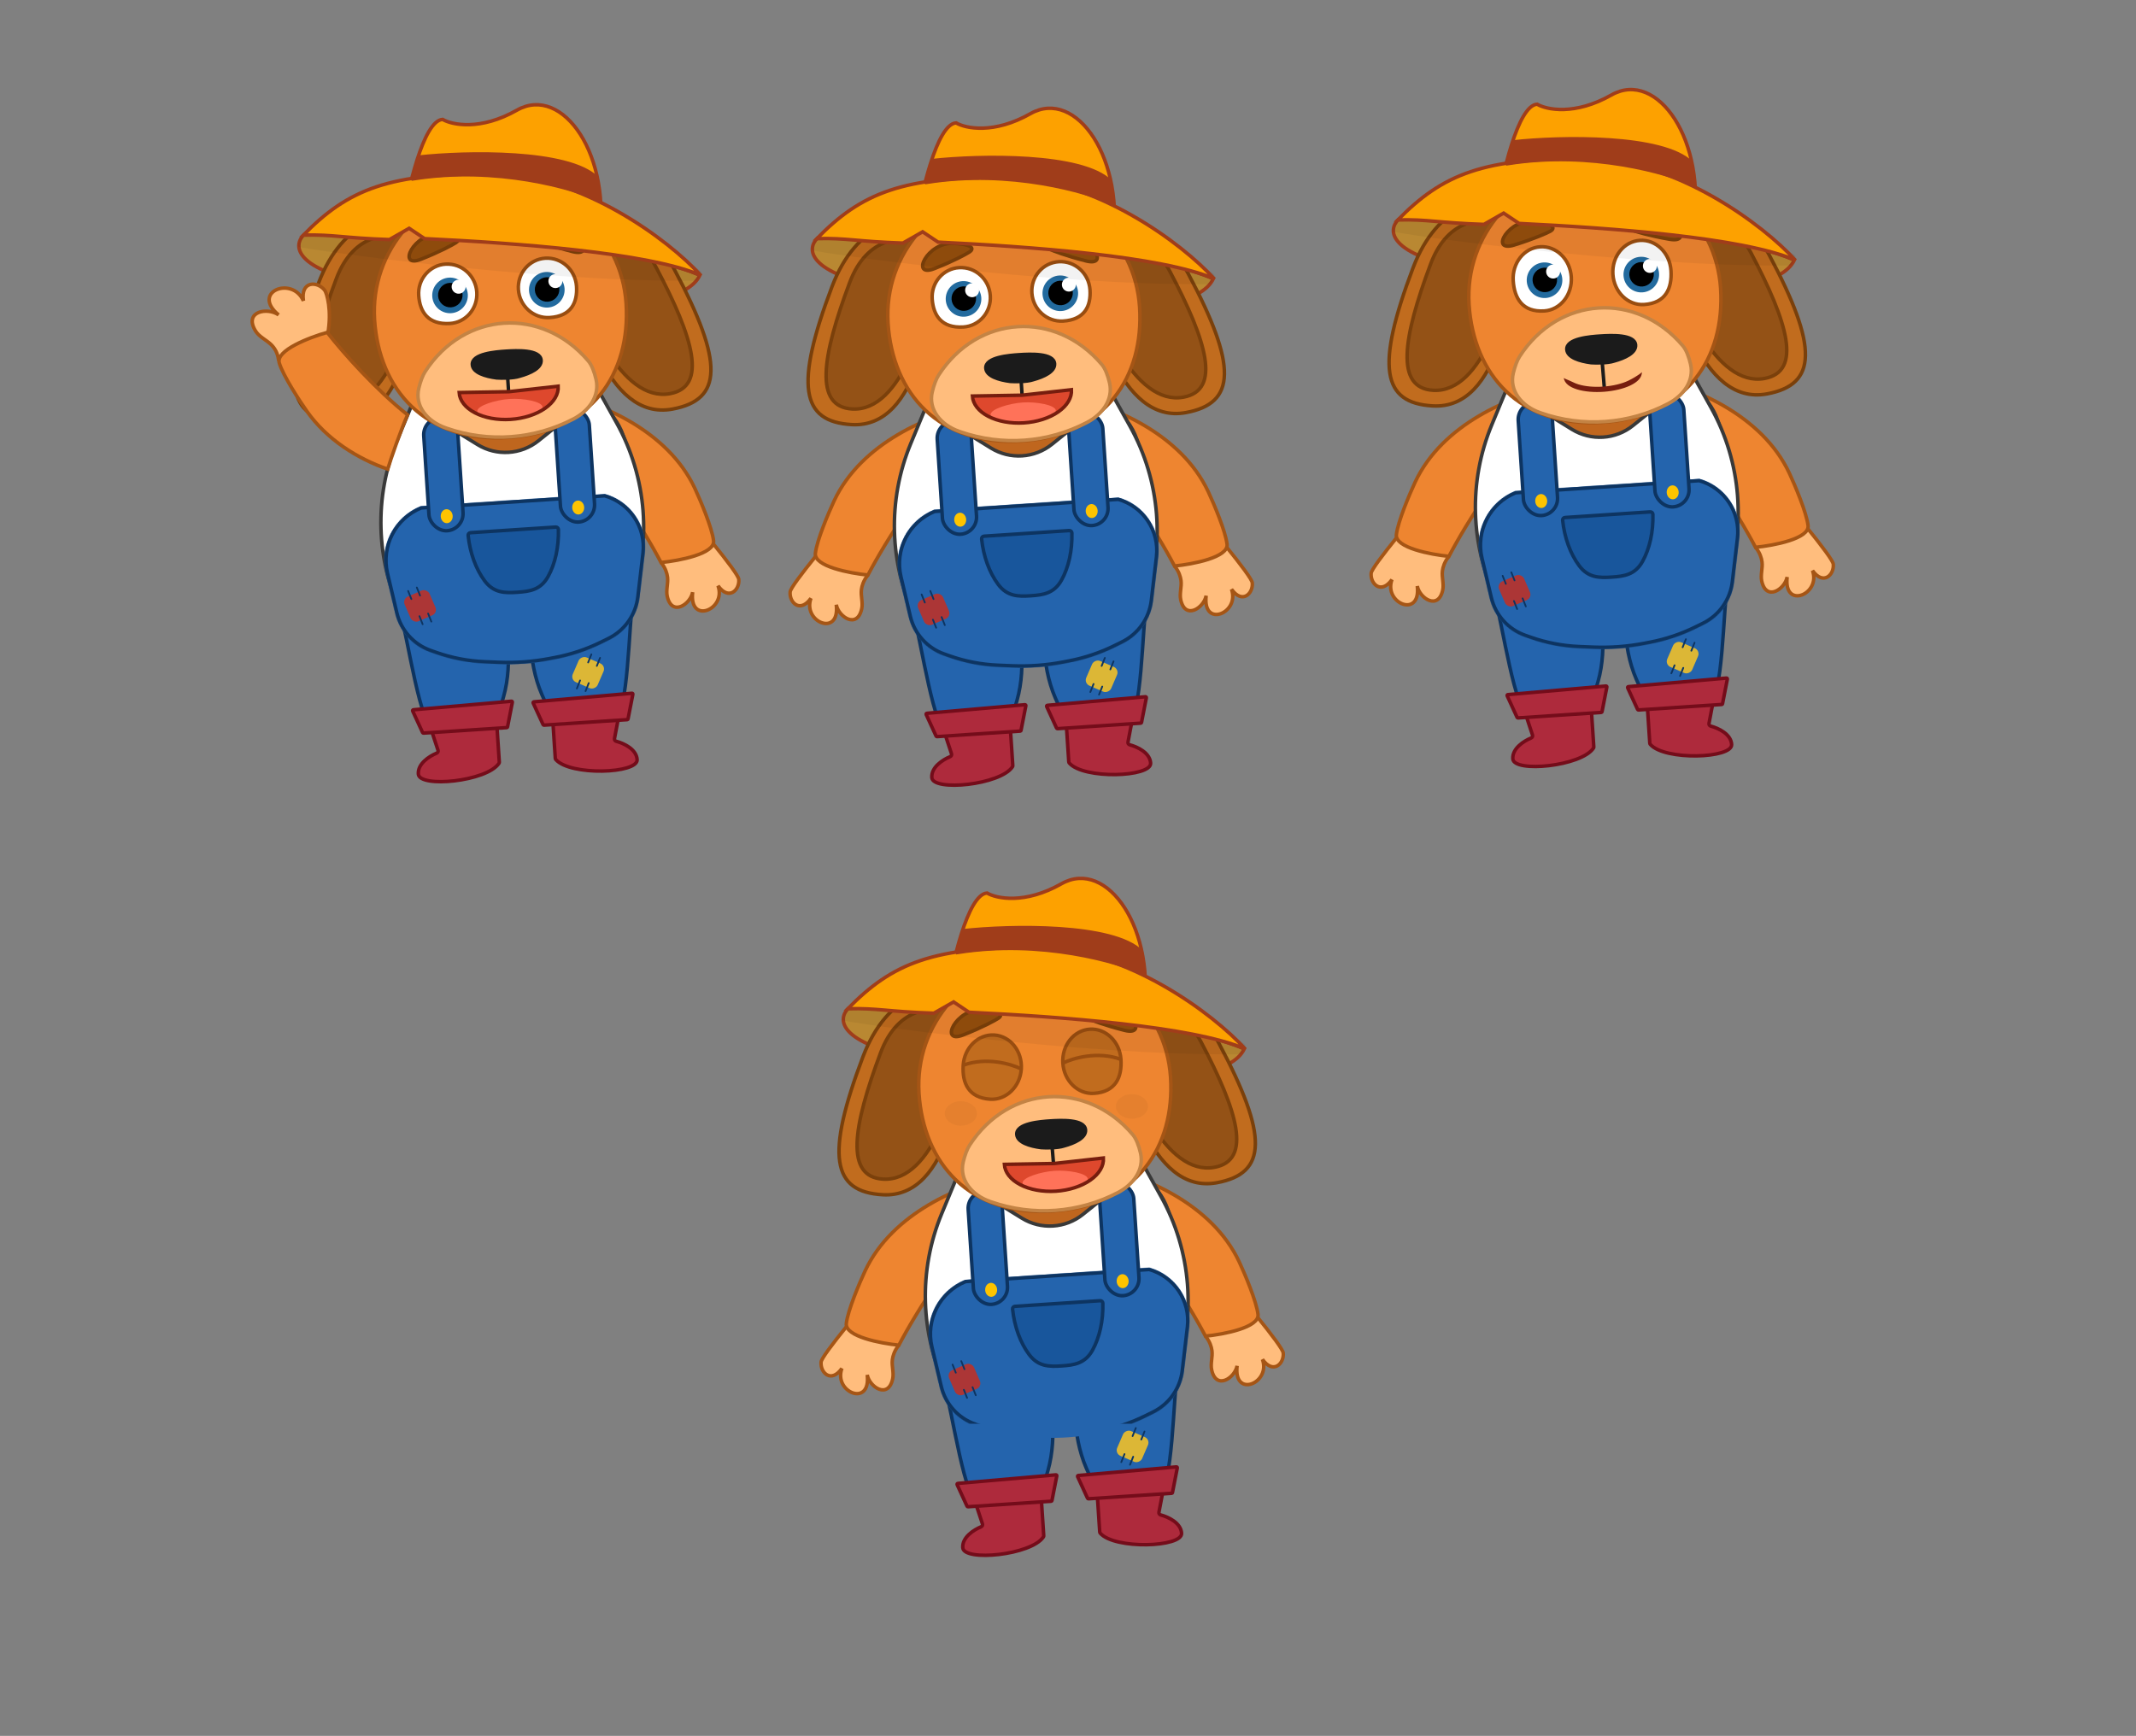 <svg width="3658" height="2973" viewBox="0 0 3658 2973" fill="none" xmlns="http://www.w3.org/2000/svg">
<rect x="0" y="0" width="3658" height="2973" fill="#808080" stroke="none"/>
<path d="M1052.09 1231.38C1076.37 1223.26 1076.44 1074.34 1084.72 1015.48L912.418 1026.85C904.229 1027.39 906.228 1062.29 908.227 1097.19L908.263 1097.81C910.056 1129.11 915.402 1160.42 927.853 1189.2C936.686 1209.62 946.82 1230.91 953.355 1237.89L1052.09 1231.38Z" fill="#2464AD" stroke="#0D3461" stroke-width="6"/>
<path d="M744.669 1251.67C719.532 1246.82 699.893 1099.2 683.948 1041.93L856.246 1030.56C864.435 1030.02 867.041 1064.87 869.647 1099.73L869.693 1100.35C872.031 1131.62 870.847 1163.37 862.287 1193.53C856.214 1214.93 848.967 1237.37 843.407 1245.15L744.669 1251.67Z" fill="#2464AD" stroke="#0D3461" stroke-width="6"/>
<path d="M1229.63 1003.21C1248.13 1029.22 1266.91 1010.46 1265.22 992.261C1264.68 986.416 1246.13 961.67 1220.47 929.993L1133.71 962.761C1132.84 963.09 1132.57 964.019 1133.12 964.736C1139.53 973.122 1142.3 981.528 1143.17 988.469C1144.51 999.198 1140.33 1010.46 1142.64 1021.13C1150.31 1056.49 1182.36 1035.12 1186.22 1014.18C1179.6 1070.49 1244.42 1043.99 1229.63 1003.21Z" fill="#FFBD7D" stroke="#A55515" stroke-width="6"/>
<path d="M1190.02 836.546C1143.15 736.011 1024.43 688.431 954.928 674.629L970.612 754.111C1029.5 787.798 1102.77 907.664 1132.04 963.385C1163.15 960.337 1224.71 948.62 1222.03 926.133C1219.35 903.645 1199.57 857.038 1190.02 836.546Z" fill="#EE8530" stroke="#A55515" stroke-width="6"/>
<path d="M770.715 686.243L959.141 673.805C1007.38 670.62 1051.73 700.239 1067.28 746.011L1079.46 781.87C1097.3 834.377 1103.03 890.236 1096.24 945.273L1085.8 1029.95C1082.86 1053.76 1063.41 1072.13 1039.47 1073.71L734.354 1093.85C709.828 1095.47 687.763 1079.02 682.31 1055.06L663.952 974.369C651.647 920.288 651.727 864.125 664.185 810.079L673.698 768.807C684.281 722.896 723.703 689.347 770.715 686.243Z" fill="#BF661E" stroke="#393939" stroke-width="6"/>
<path d="M1031.84 1074.51L742.48 1093.61C722.133 1094.96 703.009 1083.81 694.152 1065.44L688.82 1054.38C643.286 959.95 640.191 850.579 680.314 753.723L705.752 692.317L817.647 761.357C850.351 781.536 892.218 778.936 922.175 754.867L1026.36 671.163L1055.93 724.312C1107.93 817.78 1116.7 929.25 1079.93 1029.7L1075.5 1041.81C1068.7 1060.38 1051.59 1073.21 1031.84 1074.51Z" fill="white" stroke="#393939" stroke-width="6"/>
<mask id="path-7-inside-1_152_10333" fill="white">
<path d="M660.703 982.698L676.688 1050.23C684.014 1081.18 706.577 1106.28 736.576 1116.86L746.002 1120.18C772.971 1129.69 801.208 1135.13 829.78 1136.31L853.701 1137.3C883.373 1138.53 913.089 1136.31 942.251 1130.7L952.048 1128.81C979.298 1123.56 1005.72 1114.68 1030.61 1102.4L1043.41 1096.09C1072.06 1081.96 1091.6 1054.27 1095.33 1022.54L1104.09 947.902C1109.5 901.849 1080.61 858.705 1035.96 846.172L720.56 866.993C674.76 885.474 649.327 934.638 660.703 982.698Z"/>
</mask>
<path d="M660.703 982.698L676.688 1050.23C684.014 1081.18 706.577 1106.28 736.576 1116.86L746.002 1120.18C772.971 1129.69 801.208 1135.13 829.78 1136.31L853.701 1137.3C883.373 1138.53 913.089 1136.31 942.251 1130.7L952.048 1128.81C979.298 1123.56 1005.72 1114.68 1030.61 1102.4L1043.41 1096.09C1072.06 1081.96 1091.6 1054.27 1095.33 1022.54L1104.09 947.902C1109.5 901.849 1080.61 858.705 1035.96 846.172L720.56 866.993C674.76 885.474 649.327 934.638 660.703 982.698Z" fill="#2464AD"/>
<path d="M676.688 1050.23L682.526 1048.84L676.688 1050.23ZM660.703 982.698L654.865 984.08L660.703 982.698ZM1104.09 947.902L1110.05 948.602L1110.05 948.602L1104.09 947.902ZM1095.33 1022.54L1089.37 1021.84L1089.37 1021.84L1095.33 1022.54ZM720.56 866.993L720.165 861.006L719.206 861.069L718.315 861.429L720.56 866.993ZM1035.96 846.172L1037.58 840.395L1036.59 840.117L1035.57 840.185L1035.96 846.172ZM1043.41 1096.09L1046.06 1101.47L1046.06 1101.47L1043.41 1096.09ZM1030.61 1102.4L1027.95 1097.02L1027.95 1097.02L1030.61 1102.4ZM952.048 1128.81L953.183 1134.7L953.183 1134.7L952.048 1128.81ZM942.251 1130.7L941.116 1124.8L941.116 1124.8L942.251 1130.7ZM853.701 1137.3L853.949 1131.31L853.949 1131.31L853.701 1137.3ZM829.78 1136.31L830.028 1130.32L830.028 1130.32L829.78 1136.31ZM746.002 1120.18L747.997 1114.53L747.997 1114.53L746.002 1120.18ZM736.576 1116.86L734.581 1122.52L734.581 1122.52L736.576 1116.86ZM682.526 1048.84L666.542 981.316L654.865 984.08L670.849 1051.61L682.526 1048.84ZM1098.13 947.202L1089.37 1021.84L1101.29 1023.24L1110.05 948.602L1098.13 947.202ZM720.955 872.98L1036.36 852.159L1035.57 840.185L720.165 861.006L720.955 872.98ZM1040.75 1090.71L1027.95 1097.02L1033.26 1107.78L1046.06 1101.47L1040.75 1090.71ZM950.913 1122.92L941.116 1124.8L943.386 1136.59L953.183 1134.7L950.913 1122.92ZM853.949 1131.31L830.028 1130.32L829.532 1142.31L853.452 1143.3L853.949 1131.31ZM747.997 1114.53L738.571 1111.2L734.581 1122.52L744.007 1125.84L747.997 1114.53ZM830.028 1130.32C802.051 1129.16 774.404 1123.84 747.997 1114.53L744.007 1125.84C771.539 1135.55 800.364 1141.1 829.532 1142.31L830.028 1130.32ZM1027.95 1097.02C1003.55 1109.06 977.636 1117.77 950.913 1122.92L953.183 1134.7C980.96 1129.35 1007.89 1120.3 1033.26 1107.78L1027.95 1097.02ZM1110.05 948.602C1115.8 899.617 1085.07 853.726 1037.58 840.395L1034.34 851.949C1076.14 863.683 1103.2 904.081 1098.13 947.202L1110.05 948.602ZM666.542 981.316C655.849 936.141 679.755 889.929 722.805 872.557L718.315 861.429C669.766 881.02 642.805 933.135 654.865 984.08L666.542 981.316ZM941.116 1124.8C912.409 1130.33 883.158 1132.52 853.949 1131.31L853.452 1143.3C883.589 1144.54 913.768 1142.29 943.386 1136.59L941.116 1124.8ZM670.849 1051.61C678.646 1084.55 702.657 1111.26 734.581 1122.52L738.571 1111.2C710.498 1101.3 689.383 1077.81 682.526 1048.84L670.849 1051.61ZM1089.37 1021.84C1085.88 1051.55 1067.58 1077.47 1040.75 1090.71L1046.06 1101.47C1076.54 1086.44 1097.32 1056.99 1101.29 1023.24L1089.37 1021.84Z" fill="#0D3461" mask="url(#path-7-inside-1_152_10333)"/>
<path d="M750.134 1285.01L738.257 1249.07C737.48 1246.72 739.132 1244.26 741.602 1244.1L846.798 1237.16C848.885 1237.02 850.687 1238.6 850.825 1240.69L855.079 1305.12C855.129 1305.88 854.968 1306.63 854.548 1307.26C833.868 1338.52 718.018 1349.94 716.418 1325.7C715.239 1307.84 735.088 1295.18 747.825 1289.88C749.735 1289.09 750.783 1286.97 750.134 1285.01Z" fill="#AE2A3C" stroke="#740C1A" stroke-width="6"/>
<path d="M1052.35 1265.05L1059.4 1227.86C1059.86 1225.43 1057.91 1223.22 1055.44 1223.38L950.239 1230.32C948.153 1230.46 946.573 1232.26 946.711 1234.35L950.965 1298.79C951.015 1299.55 951.272 1300.26 951.772 1300.84C976.382 1329.11 1092.73 1325.19 1091.13 1300.96C1089.95 1283.1 1068.61 1273.16 1055.28 1269.58C1053.29 1269.04 1051.97 1267.09 1052.35 1265.05Z" fill="#AE2A3C" stroke="#740C1A" stroke-width="6"/>
<rect x="723.75" y="717.214" width="58.484" height="194.103" rx="29.242" transform="rotate(-3.777 723.75 717.214)" fill="#2464AD" stroke="#0D3461" stroke-width="6"/>
<rect x="948.947" y="702.348" width="58.484" height="194.103" rx="29.242" transform="rotate(-3.777 948.947 702.348)" fill="#2464AD" stroke="#0D3461" stroke-width="6"/>
<path d="M938.579 987.48C950.778 965.515 957.094 936.815 956.291 906.857C956.227 904.456 954.133 902.537 951.582 902.705L878.707 907.516L805.831 912.326C803.281 912.495 801.457 914.673 801.709 917.061C804.851 946.865 814.885 974.486 829.865 994.657C837.777 1005.31 846.493 1010.5 855.71 1012.93C865.066 1015.41 875.089 1015.09 885.761 1014.38C896.434 1013.68 906.411 1012.68 915.361 1009C924.179 1005.37 932.137 999.08 938.579 987.48Z" fill="#18569C" stroke="#0D3461" stroke-width="6"/>
<ellipse cx="990.202" cy="869.219" rx="10.258" ry="11.968" transform="rotate(-3.777 990.202 869.219)" fill="#FEC400"/>
<ellipse cx="765.011" cy="884.085" rx="10.258" ry="11.968" transform="rotate(-3.777 765.011 884.085)" fill="#FEC400"/>
<path d="M725.198 1255.58L867.819 1246.17C868.493 1246.13 869.052 1245.63 869.181 1244.97L877.453 1202.72C877.644 1201.75 876.85 1200.86 875.864 1200.95L707.967 1215.62C706.942 1215.71 706.315 1216.79 706.745 1217.72L723.748 1254.72C724.006 1255.28 724.583 1255.63 725.198 1255.58Z" fill="#AE2A3C" stroke="#740C1A" stroke-width="6"/>
<path d="M931.556 1241.96L1074.18 1232.55C1074.85 1232.5 1075.41 1232.01 1075.54 1231.35L1083.81 1189.09C1084 1188.12 1083.21 1187.24 1082.22 1187.33L914.325 1202C913.299 1202.09 912.672 1203.17 913.102 1204.1L930.106 1241.1C930.363 1241.66 930.94 1242 931.556 1241.96Z" fill="#AE2A3C" stroke="#740C1A" stroke-width="6"/>
<path d="M643.353 488.429C500.308 461.839 502.01 419.488 520.741 401.636C685.484 397.76 1049.53 407.02 1198.58 471.391C1157.85 556.752 822.158 521.667 643.353 488.429Z" fill="#B98832" stroke="#A03D1A" stroke-width="6"/>
<path d="M545.348 485.22C587.542 373.7 667.699 361.39 709.299 376.098C723.668 381.179 728.994 396.965 727.692 412.15C717.255 533.891 694.956 727.608 579.384 721.21C492.189 716.383 481.533 653.888 545.348 485.22Z" fill="#C16C1E" stroke="#7A400B" stroke-width="6"/>
<path d="M575.797 477.794C606.18 396.841 668.814 396.973 703.324 410.934C717.375 416.618 722.844 432.003 720.907 447.037C708.684 541.902 665.1 699.228 580.027 694.447C514.615 690.77 527.983 605.192 575.797 477.794Z" fill="#945216" stroke="#7A400B" stroke-width="6"/>
<path d="M1155.24 462.214C1099.12 357.011 1018.05 355.06 978.672 374.972C965.071 381.849 961.808 398.187 965.043 413.081C990.975 532.485 1037.88 721.755 1151.68 700.619C1237.54 684.673 1240.12 621.328 1155.24 462.214Z" fill="#C16C1E" stroke="#7A400B" stroke-width="6"/>
<path d="M1124.09 458.746C1083.6 382.347 1021.49 390.493 989.055 408.756C975.847 416.191 972.392 432.15 976.237 446.812C1000.5 539.333 1063.86 689.787 1147.62 674.158C1212.02 662.141 1187.81 578.977 1124.09 458.746Z" fill="#945216" stroke="#7A400B" stroke-width="6"/>
<path d="M1072.24 519.895C1076.08 579.612 1061.38 634.598 1028.02 675.763C994.69 716.885 942.489 744.52 870.686 749.134C798.884 753.747 743.576 733.02 705.258 696.501C666.901 659.945 645.285 607.291 641.448 547.575C633.804 428.614 724.045 325.981 843.006 318.337C961.968 310.693 1064.6 400.934 1072.24 519.895Z" fill="#EE8530" stroke="#A55515" stroke-width="6"/>
<path d="M987.278 490.087C989.227 518.167 978.241 541.678 941.068 543.889C913.598 545.523 889.749 524.083 887.799 496.002C885.85 467.922 906.539 443.834 934.009 442.2C961.479 440.567 985.329 462.006 987.278 490.087Z" fill="white" stroke="#994D10" stroke-width="6"/>
<circle cx="936.43" cy="496.291" r="30.5" transform="rotate(-3.676 936.43 496.291)" fill="#226A9E"/>
<circle cx="936.897" cy="495.76" r="21" transform="rotate(-3.676 936.897 495.76)" fill="black"/>
<circle cx="951.14" cy="481.42" r="11.968" transform="rotate(-3.676 951.14 481.42)" fill="white"/>
<path d="M717.063 506.156C719.012 534.237 733.159 556.253 770.332 554.042C797.802 552.409 818.491 528.321 816.542 500.24C814.592 472.16 790.743 450.72 763.272 452.354C735.802 453.987 715.113 478.075 717.063 506.156Z" fill="white" stroke="#994D10" stroke-width="6"/>
<circle cx="770.713" cy="505.937" r="30.5" transform="rotate(-3.676 770.713 505.937)" fill="#226A9E"/>
<circle cx="771.18" cy="505.406" r="21" transform="rotate(-3.676 771.18 505.406)" fill="black"/>
<circle cx="785.424" cy="491.066" r="11.968" transform="rotate(-3.676 785.424 491.066)" fill="white"/>
<path d="M728.114 636.379C795.005 533.103 928.074 524.553 1007.63 618.42C1013.35 625.17 1017.9 636.914 1020.87 650.079C1027.2 678.07 1008.82 703.552 982.342 717.415C915.31 752.516 836.749 758.342 765.273 733.512L763.304 732.828C732.051 721.97 709.757 695.604 717.237 664.807C720.039 653.274 723.846 642.969 728.114 636.379Z" fill="#FFBD7D" stroke="#C38344" stroke-width="6"/>
<path d="M808.894 624.593C807.687 605.814 848.867 602.624 866.531 601.489C884.195 600.354 925.445 598.257 926.651 617.036C927.513 630.44 908.007 639.399 889.667 644.405C878.678 648.039 858.952 647.781 850.462 647.198C831.266 644.702 809.776 638.326 808.894 624.593Z" fill="#1B1B1B" stroke="#1B1B1B" stroke-width="6"/>
<path d="M869.16 642.405L871.148 673.341" stroke="#1B1B1B" stroke-width="6"/>
<path d="M955.932 661.404C956.808 675.035 948.711 688.681 933.422 699.342C918.134 710.002 896.906 716.803 874.409 718.248C851.912 719.694 829.989 715.666 813.461 707.049C796.934 698.433 787.158 685.935 786.282 672.305V672.305C843.042 673.658 899.812 670.011 955.932 661.404V661.404Z" fill="#DE482D"/>
<path d="M929.171 697.194C929.791 706.839 898.331 716.712 874.907 718.217C851.483 719.722 818.021 714.021 817.401 704.376C816.782 694.731 849.239 684.794 872.663 683.289C896.087 681.784 928.551 687.549 929.171 697.194Z" fill="#FF7259"/>
<path d="M955.932 661.404C956.808 675.035 948.711 688.681 933.422 699.342C918.134 710.002 896.906 716.803 874.409 718.248C851.912 719.694 829.989 715.666 813.461 707.049C796.934 698.433 787.158 685.935 786.282 672.305L871.363 670.846L955.932 661.404Z" stroke="#761D0E" stroke-width="6"/>
<path d="M720.71 444.089C753.875 430.972 774.723 419.561 781.002 415.495C787.28 411.43 790.649 402.79 753.895 400.757C707.953 398.216 679.255 460.486 720.71 444.089Z" fill="#964F0D" stroke="#7C4009" stroke-width="6"/>
<path d="M980.5 430.901C945.93 422.135 923.793 413.487 917.045 410.258C910.298 407.029 905.851 398.892 942.043 392.172C987.282 383.772 1023.71 441.857 980.5 430.901Z" fill="#964F0D" stroke="#7C4009" stroke-width="6"/>
<path opacity="0.12" d="M510.975 422.391C507.777 419.018 515.554 404.703 519.842 397.967C569.098 399.152 620.001 400.976 670.766 403.321L700.935 385.586L728.35 406.207C969.779 419.253 1192.5 443.245 1200.29 465.317C1201.55 468.911 1196.78 476.476 1193.07 480.69C913.865 483.721 514.174 425.763 510.975 422.391Z" fill="black" fill-opacity="0.44"/>
<path d="M757.971 204.48C724.746 206.615 697.78 326.642 688.449 386.389L1025.23 418.421C1049.5 266.802 963.706 144.162 885.353 188.628C822.67 224.201 774.314 214.018 757.971 204.48Z" fill="#FDA100" stroke="#A03D1A" stroke-width="6"/>
<path d="M852.762 298.482C997.337 301.896 1144.43 409.945 1200.07 471.472C1109.94 432.547 883.69 416.315 727.153 408.678L700.672 390.998L666.877 410.315C587.369 407.688 571.786 401.408 519.532 402.637C595.082 325.475 666.118 294.075 852.762 298.482Z" fill="#FDA100" stroke="#A03D1A" stroke-width="6"/>
<path d="M1022.44 304.94C973.848 256.716 797.917 260.16 717.192 269.036L708.637 306.104C850.686 283.698 981.612 321.95 1027.03 342.27L1022.44 304.94Z" fill="#A03D1A" stroke="#A03D1A" stroke-width="6"/>
<rect x="688.877" y="1025.78" width="46.478" height="46.122" rx="10.415" transform="rotate(-23.374 688.877 1025.78)" fill="#AC3636"/>
<rect width="46.478" height="46.122" rx="10.415" transform="matrix(-0.918 -0.397 -0.397 0.918 1037.71 1140.34)" fill="#DCB736"/>
<rect x="697.041" y="1011.3" width="2.976" height="17.854" rx="1.488" transform="rotate(-21.624 697.041 1011.3)" fill="#0D3461"/>
<rect width="2.976" height="17.854" rx="1.488" transform="matrix(-0.93 -0.369 -0.369 0.93 1029.55 1125.86)" fill="#0D3461"/>
<rect x="711.92" y="1005.35" width="2.976" height="17.854" rx="1.488" transform="rotate(-21.624 711.92 1005.35)" fill="#0D3461"/>
<rect width="2.976" height="17.854" rx="1.488" transform="matrix(-0.93 -0.369 -0.369 0.93 1014.67 1119.91)" fill="#0D3461"/>
<rect x="716.383" y="1054.45" width="2.976" height="17.854" rx="1.488" transform="rotate(-21.624 716.383 1054.45)" fill="#0D3461"/>
<rect width="2.976" height="17.854" rx="1.488" transform="matrix(-0.93 -0.369 -0.369 0.93 1010.21 1169.01)" fill="#0D3461"/>
<rect x="731.262" y="1049.98" width="2.976" height="17.854" rx="1.488" transform="rotate(-21.624 731.262 1049.98)" fill="#0D3461"/>
<rect width="2.976" height="17.854" rx="1.488" transform="matrix(-0.93 -0.369 -0.369 0.93 995.33 1164.54)" fill="#0D3461"/>
<path d="M519.617 515.174C514.523 480.722 543.487 481.301 555.907 496.904C559.896 501.916 568.36 532.269 561.476 571.058L479.074 616.93C478.103 617.471 477.065 616.957 476.933 615.908C475.439 604.06 469.965 595.637 464.177 590.045C455.788 581.943 443.824 576.938 437.586 566.792C416.902 533.154 458.287 525.771 477.151 539.333C429.396 500.006 500.443 471.892 519.617 515.174Z" fill="#FFBD7D" stroke="#A55515" stroke-width="6"/>
<path d="M478.283 621.756C484.871 643.423 512.529 685.83 525.535 704.325C559.57 752.723 612.583 785.858 663.996 803.501C668.496 788.162 686.83 735.464 697.997 710.501C645.155 668.645 587.983 604.882 560.323 569.271C530.232 577.738 471.696 600.089 478.283 621.756Z" fill="#EE8530" stroke="#A55515" stroke-width="6"/>
<path d="M1931.47 1237.38C1955.75 1229.27 1955.81 1080.35 1964.09 1021.48L1791.79 1032.85C1783.6 1033.39 1785.6 1068.29 1787.6 1103.19L1787.64 1103.81C1789.43 1135.11 1794.78 1166.43 1807.23 1195.21C1816.06 1215.62 1826.19 1236.91 1832.73 1243.9L1931.47 1237.38Z" fill="#2464AD" stroke="#0D3461" stroke-width="6"/>
<path d="M1624.04 1257.67C1598.9 1252.82 1579.26 1105.2 1563.32 1047.94L1735.62 1036.56C1743.81 1036.02 1746.41 1070.88 1749.02 1105.74L1749.06 1106.36C1751.4 1137.62 1750.22 1169.37 1741.66 1199.53C1735.59 1220.93 1728.34 1243.37 1722.78 1251.16L1624.04 1257.67Z" fill="#2464AD" stroke="#0D3461" stroke-width="6"/>
<path d="M2109.01 1009.21C2127.5 1035.23 2146.28 1016.46 2144.6 998.265C2144.05 992.421 2125.51 967.674 2099.85 935.998L2013.08 968.765C2012.21 969.094 2011.95 970.024 2012.5 970.741C2018.9 979.126 2021.68 987.533 2022.54 994.474C2023.88 1005.2 2019.7 1016.46 2022.01 1027.13C2029.68 1062.5 2061.73 1041.12 2065.6 1020.18C2058.97 1076.49 2123.79 1050 2109.01 1009.21Z" fill="#FFBD7D" stroke="#A55515" stroke-width="6"/>
<path d="M2069.39 842.55C2022.52 742.016 1903.8 694.435 1834.3 680.634L1849.99 760.115C1908.87 793.803 1982.14 913.668 2011.41 969.39C2042.53 966.342 2104.08 954.624 2101.4 932.137C2098.72 909.65 2078.95 863.043 2069.39 842.55Z" fill="#EE8530" stroke="#A55515" stroke-width="6"/>
<path d="M1388.75 1024.67C1370.25 1050.69 1351.47 1031.93 1353.16 1013.73C1353.7 1007.88 1372.25 983.136 1397.91 951.46L1484.67 984.227C1485.54 984.556 1485.81 985.485 1485.26 986.203C1478.85 994.588 1476.08 1002.99 1475.21 1009.94C1473.88 1020.66 1478.05 1031.93 1475.74 1042.59C1468.07 1077.96 1436.02 1056.58 1432.16 1035.64C1438.78 1091.95 1373.96 1065.46 1388.75 1024.67Z" fill="#FFBD7D" stroke="#A55515" stroke-width="6"/>
<path d="M1428.36 858.012C1475.23 757.477 1593.95 709.897 1663.45 696.095L1647.77 775.577C1588.88 809.265 1515.61 929.13 1486.34 984.852C1455.23 981.804 1393.68 970.086 1396.35 947.599C1399.03 925.112 1418.81 878.505 1428.36 858.012Z" fill="#EE8530" stroke="#A55515" stroke-width="6"/>
<path d="M1658.19 692.403L1838.31 680.042C1886.64 676.726 1931.15 706.36 1946.73 752.23L1958.83 787.874C1976.67 840.382 1982.4 896.241 1975.61 951.277L1965.17 1035.95C1962.23 1059.77 1942.78 1078.14 1918.84 1079.72L1613.73 1099.86C1589.2 1101.48 1567.13 1085.03 1561.68 1061.06L1546.02 992.224C1532.01 930.644 1534.08 866.494 1552.04 805.948L1563.13 768.568C1575.81 725.823 1613.71 695.455 1658.19 692.403Z" fill="#BF661E" stroke="#393939" stroke-width="6"/>
<path d="M1911.22 1080.51L1621.85 1099.62C1601.5 1100.96 1582.38 1089.81 1573.52 1071.44L1568.19 1060.39C1522.66 965.954 1519.56 856.583 1559.69 759.727L1585.12 698.321L1697.02 767.361C1729.72 787.539 1771.59 784.94 1801.55 760.871L1905.73 677.166L1935.3 730.316C1987.3 823.784 1996.07 935.254 1959.31 1035.7L1954.87 1047.81C1948.07 1066.39 1930.96 1079.21 1911.22 1080.51Z" fill="white" stroke="#393939" stroke-width="6"/>
<mask id="path-64-inside-2_152_10333" fill="white">
<path d="M1540.08 988.703L1556.06 1056.23C1563.39 1087.18 1585.95 1112.29 1615.95 1122.87L1625.37 1126.19C1652.34 1135.7 1680.58 1141.13 1709.15 1142.32L1733.07 1143.31C1762.75 1144.53 1792.46 1142.32 1821.62 1136.7L1831.42 1134.81C1858.67 1129.57 1885.09 1120.68 1909.98 1108.41L1922.78 1102.09C1951.43 1087.96 1970.97 1060.28 1974.7 1028.55L1983.46 953.907C1988.87 907.854 1959.98 864.709 1915.33 852.177L1599.93 872.998C1554.13 891.479 1528.7 940.643 1540.08 988.703Z"/>
</mask>
<path d="M1540.08 988.703L1556.06 1056.23C1563.39 1087.18 1585.95 1112.29 1615.95 1122.87L1625.37 1126.19C1652.34 1135.7 1680.58 1141.13 1709.15 1142.32L1733.07 1143.31C1762.75 1144.53 1792.46 1142.32 1821.62 1136.7L1831.42 1134.81C1858.67 1129.57 1885.09 1120.68 1909.98 1108.41L1922.78 1102.09C1951.43 1087.96 1970.97 1060.28 1974.7 1028.55L1983.46 953.907C1988.87 907.854 1959.98 864.709 1915.33 852.177L1599.93 872.998C1554.13 891.479 1528.7 940.643 1540.08 988.703Z" fill="#2464AD"/>
<path d="M1556.06 1056.23L1561.9 1054.85L1556.06 1056.23ZM1540.08 988.703L1534.24 990.085L1534.24 990.085L1540.08 988.703ZM1983.46 953.907L1989.42 954.607L1989.42 954.607L1983.46 953.907ZM1974.7 1028.55L1968.74 1027.85L1968.74 1027.85L1974.7 1028.55ZM1599.93 872.998L1599.54 867.011L1598.58 867.074L1597.69 867.434L1599.93 872.998ZM1915.33 852.177L1916.96 846.4L1915.97 846.122L1914.94 846.19L1915.33 852.177ZM1922.78 1102.09L1925.43 1107.48L1925.43 1107.48L1922.78 1102.09ZM1909.98 1108.41L1907.33 1103.03L1907.33 1103.03L1909.98 1108.41ZM1831.42 1134.81L1832.56 1140.71L1832.56 1140.71L1831.42 1134.81ZM1821.62 1136.7L1820.49 1130.81L1820.49 1130.81L1821.62 1136.7ZM1733.07 1143.31L1733.32 1137.31L1733.32 1137.31L1733.07 1143.31ZM1709.15 1142.32L1709.4 1136.32L1709.4 1136.32L1709.15 1142.32ZM1625.37 1126.19L1627.37 1120.53L1627.37 1120.53L1625.37 1126.19ZM1615.95 1122.87L1613.95 1128.52L1613.95 1128.52L1615.95 1122.87ZM1561.9 1054.85L1545.91 987.321L1534.24 990.085L1550.22 1057.61L1561.9 1054.85ZM1977.51 953.207L1968.74 1027.85L1980.66 1029.25L1989.42 954.607L1977.51 953.207ZM1600.33 878.985L1915.73 858.164L1914.94 846.19L1599.54 867.011L1600.33 878.985ZM1920.12 1096.71L1907.33 1103.03L1912.63 1113.79L1925.43 1107.48L1920.12 1096.71ZM1830.29 1128.92L1820.49 1130.81L1822.76 1142.59L1832.56 1140.71L1830.29 1128.92ZM1733.32 1137.31L1709.4 1136.32L1708.9 1148.31L1732.83 1149.3L1733.32 1137.31ZM1627.37 1120.53L1617.94 1117.21L1613.95 1128.52L1623.38 1131.85L1627.37 1120.53ZM1709.4 1136.32C1681.42 1135.16 1653.78 1129.84 1627.37 1120.53L1623.38 1131.85C1650.91 1141.56 1679.74 1147.1 1708.9 1148.31L1709.4 1136.32ZM1907.33 1103.03C1882.92 1115.07 1857.01 1123.78 1830.29 1128.92L1832.56 1140.71C1860.33 1135.36 1887.27 1126.3 1912.63 1113.79L1907.33 1103.03ZM1989.42 954.607C1995.18 905.622 1964.44 859.731 1916.96 846.4L1913.71 857.954C1955.51 869.688 1982.57 910.086 1977.51 953.207L1989.42 954.607ZM1545.91 987.321C1535.22 942.146 1559.13 895.934 1602.18 878.562L1597.69 867.434C1549.14 887.025 1522.18 939.14 1534.24 990.085L1545.91 987.321ZM1820.49 1130.81C1791.78 1136.34 1762.53 1138.52 1733.32 1137.31L1732.83 1149.3C1762.96 1150.55 1793.14 1148.3 1822.76 1142.59L1820.49 1130.81ZM1550.22 1057.61C1558.02 1090.55 1582.03 1117.27 1613.95 1128.52L1617.94 1117.21C1589.87 1107.31 1568.76 1083.82 1561.9 1054.85L1550.22 1057.61ZM1968.74 1027.85C1965.25 1057.56 1946.95 1083.48 1920.12 1096.71L1925.43 1107.48C1955.91 1092.44 1976.7 1063 1980.66 1029.25L1968.74 1027.85Z" fill="#0D3461" mask="url(#path-64-inside-2_152_10333)"/>
<path d="M1629.5 1291.01L1617.63 1255.07C1616.85 1252.72 1618.5 1250.27 1620.97 1250.11L1726.17 1243.16C1728.26 1243.02 1730.06 1244.6 1730.2 1246.69L1734.45 1311.13C1734.5 1311.89 1734.34 1312.63 1733.92 1313.27C1713.24 1344.53 1597.39 1355.94 1595.79 1331.7C1594.61 1313.84 1614.46 1301.18 1627.2 1295.89C1629.11 1295.09 1630.15 1292.98 1629.5 1291.01Z" fill="#AE2A3C" stroke="#740C1A" stroke-width="6"/>
<path d="M1931.73 1271.06L1938.78 1233.87C1939.24 1231.43 1937.28 1229.22 1934.81 1229.38L1829.61 1236.33C1827.53 1236.47 1825.95 1238.27 1826.08 1240.35L1830.34 1304.79C1830.39 1305.55 1830.65 1306.27 1831.15 1306.84C1855.76 1335.11 1972.1 1331.2 1970.5 1306.96C1969.32 1289.1 1947.98 1279.16 1934.66 1275.59C1932.66 1275.05 1931.34 1273.09 1931.73 1271.06Z" fill="#AE2A3C" stroke="#740C1A" stroke-width="6"/>
<rect x="1603.12" y="723.218" width="58.484" height="194.103" rx="29.242" transform="rotate(-3.777 1603.12 723.218)" fill="#2464AD" stroke="#0D3461" stroke-width="6"/>
<rect x="1828.32" y="708.352" width="58.484" height="194.103" rx="29.242" transform="rotate(-3.777 1828.32 708.352)" fill="#2464AD" stroke="#0D3461" stroke-width="6"/>
<path d="M1817.95 993.484C1830.15 971.519 1836.47 942.819 1835.66 912.861C1835.6 910.46 1833.51 908.54 1830.95 908.709L1758.08 913.52L1685.2 918.33C1682.65 918.499 1680.83 920.677 1681.08 923.065C1684.22 952.869 1694.26 980.49 1709.24 1000.66C1717.15 1011.31 1725.87 1016.5 1735.08 1018.94C1744.44 1021.41 1754.46 1021.09 1765.13 1020.39C1775.81 1019.68 1785.78 1018.68 1794.73 1015C1803.55 1011.38 1811.51 1005.08 1817.95 993.484Z" fill="#18569C" stroke="#0D3461" stroke-width="6"/>
<ellipse cx="1869.57" cy="875.223" rx="10.258" ry="11.968" transform="rotate(-3.777 1869.57 875.223)" fill="#FEC400"/>
<ellipse cx="1644.38" cy="890.089" rx="10.258" ry="11.968" transform="rotate(-3.777 1644.38 890.089)" fill="#FEC400"/>
<path d="M1604.57 1261.59L1747.19 1252.17C1747.87 1252.13 1748.42 1251.64 1748.55 1250.98L1756.83 1208.72C1757.02 1207.75 1756.22 1206.87 1755.24 1206.95L1587.34 1221.63C1586.31 1221.72 1585.69 1222.79 1586.12 1223.73L1603.12 1260.73C1603.38 1261.29 1603.96 1261.63 1604.57 1261.59Z" fill="#AE2A3C" stroke="#740C1A" stroke-width="6"/>
<path d="M1810.93 1247.97L1953.55 1238.55C1954.22 1238.51 1954.78 1238.02 1954.91 1237.35L1963.18 1195.1C1963.37 1194.13 1962.58 1193.25 1961.59 1193.33L1793.7 1208C1792.67 1208.09 1792.05 1209.17 1792.48 1210.11L1809.48 1247.1C1809.74 1247.66 1810.31 1248.01 1810.93 1247.97Z" fill="#AE2A3C" stroke="#740C1A" stroke-width="6"/>
<path d="M1522.73 494.433C1379.68 467.843 1381.38 425.492 1400.12 407.64C1564.86 403.764 1928.9 413.024 2077.95 477.395C2037.22 562.756 1701.53 527.671 1522.73 494.433Z" fill="#B98832" stroke="#A03D1A" stroke-width="6"/>
<path d="M1424.72 491.224C1466.92 379.704 1547.07 367.394 1588.67 382.102C1603.04 387.183 1608.37 402.969 1607.07 418.154C1596.63 539.895 1574.33 733.612 1458.76 727.214C1371.56 722.387 1360.91 659.892 1424.72 491.224Z" fill="#C16C1E" stroke="#7A400B" stroke-width="6"/>
<path d="M1455.17 483.798C1485.56 402.845 1548.19 402.977 1582.7 416.938C1596.75 422.622 1602.22 438.007 1600.28 453.041C1588.06 547.906 1544.48 705.232 1459.4 700.451C1393.99 696.774 1407.36 611.196 1455.17 483.798Z" fill="#945216" stroke="#7A400B" stroke-width="6"/>
<path d="M2034.61 468.218C1978.5 363.015 1897.42 361.064 1858.05 380.976C1844.45 387.853 1841.18 404.191 1844.42 419.085C1870.35 538.489 1917.26 727.759 2031.06 706.623C2116.92 690.677 2119.49 627.332 2034.61 468.218Z" fill="#C16C1E" stroke="#7A400B" stroke-width="6"/>
<path d="M2003.46 464.75C1962.97 388.351 1900.87 396.497 1868.43 414.759C1855.22 422.195 1851.77 438.154 1855.61 452.816C1879.88 545.337 1943.23 695.791 2027 680.162C2091.4 668.145 2067.19 584.981 2003.46 464.75Z" fill="#945216" stroke="#7A400B" stroke-width="6"/>
<path d="M1951.62 525.899C1955.46 585.615 1940.76 640.602 1907.39 681.766C1874.06 722.889 1821.86 750.524 1750.06 755.138C1678.26 759.751 1622.95 739.024 1584.63 702.505C1546.28 665.949 1524.66 613.295 1520.82 553.579C1513.18 434.618 1603.42 331.985 1722.38 324.341C1841.34 316.697 1943.98 406.938 1951.62 525.899Z" fill="#EE8530" stroke="#A55515" stroke-width="6"/>
<path d="M1866.65 496.091C1868.6 524.17 1857.62 547.679 1820.44 549.89C1792.97 551.523 1769.12 530.085 1767.17 502.006C1765.22 473.928 1785.91 449.841 1813.38 448.208C1840.85 446.574 1864.7 468.012 1866.65 496.091Z" fill="white" stroke="#994D10" stroke-width="6"/>
<circle cx="1815.81" cy="502.295" r="30.5" transform="rotate(-3.676 1815.81 502.295)" fill="#226A9E"/>
<circle cx="1816.27" cy="501.764" r="21" transform="rotate(-3.676 1816.27 501.764)" fill="black"/>
<circle cx="1830.52" cy="487.423" r="11.968" transform="rotate(-3.676 1830.52 487.423)" fill="white"/>
<path d="M1596.44 512.159C1598.39 540.238 1612.53 562.253 1649.71 560.042C1677.18 558.409 1697.87 534.322 1695.92 506.244C1693.97 478.165 1670.12 456.727 1642.65 458.36C1615.18 459.994 1594.49 484.08 1596.44 512.159Z" fill="white" stroke="#994D10" stroke-width="6"/>
<circle cx="1650.09" cy="511.941" r="30.5" transform="rotate(-3.676 1650.09 511.941)" fill="#226A9E"/>
<circle cx="1650.56" cy="511.41" r="21" transform="rotate(-3.676 1650.56 511.41)" fill="black"/>
<circle cx="1664.8" cy="497.069" r="11.968" transform="rotate(-3.676 1664.8 497.069)" fill="white"/>
<path d="M1607.49 642.383C1674.38 539.107 1807.45 530.557 1887.01 624.424C1892.73 631.174 1897.27 642.918 1900.25 656.083C1906.58 684.074 1888.19 709.556 1861.72 723.419C1794.69 758.52 1716.12 764.346 1644.65 739.516L1642.68 738.831C1611.43 727.974 1589.13 701.608 1596.61 670.811C1599.41 659.278 1603.22 648.973 1607.49 642.383Z" fill="#FFBD7D" stroke="#C38344" stroke-width="6"/>
<path d="M1688.27 630.597C1687.06 611.818 1728.24 608.628 1745.91 607.493C1763.57 606.358 1804.82 604.261 1806.03 623.039C1806.89 636.443 1787.38 645.403 1769.04 650.409C1758.05 654.043 1738.33 653.785 1729.84 653.202C1710.64 650.705 1689.15 644.33 1688.27 630.597Z" fill="#1B1B1B" stroke="#1B1B1B" stroke-width="6"/>
<path d="M1748.54 648.409L1750.52 679.345" stroke="#1B1B1B" stroke-width="6"/>
<path d="M1600.09 460.093C1633.25 446.976 1654.1 435.565 1660.38 431.499C1666.66 427.434 1670.02 418.794 1633.27 416.761C1587.33 414.22 1558.63 476.49 1600.09 460.093Z" fill="#964F0D" stroke="#7C4009" stroke-width="6"/>
<path d="M1859.88 446.904C1825.3 438.139 1803.17 429.49 1796.42 426.262C1789.67 423.033 1785.23 414.896 1821.42 408.176C1866.66 399.776 1903.09 457.861 1859.88 446.904Z" fill="#964F0D" stroke="#7C4009" stroke-width="6"/>
<path opacity="0.12" d="M1390.35 428.395C1387.15 425.022 1394.93 410.707 1399.22 403.971C1448.47 405.156 1499.38 406.98 1550.14 409.325L1580.31 391.59L1607.73 412.211C1849.15 425.257 2071.88 449.248 2079.66 471.321C2080.93 474.915 2076.15 482.48 2072.45 486.694C1793.24 489.725 1393.55 431.767 1390.35 428.395Z" fill="black" fill-opacity="0.44"/>
<path d="M1637.35 210.484C1604.12 212.619 1577.15 332.646 1567.82 392.393L1904.6 424.425C1928.88 272.806 1843.08 150.166 1764.73 194.632C1702.05 230.205 1653.69 220.022 1637.35 210.484Z" fill="#FDA100" stroke="#A03D1A" stroke-width="6"/>
<path d="M1732.14 304.486C1876.71 307.9 2023.81 415.949 2079.45 477.476C1989.31 438.551 1763.06 422.319 1606.53 414.682L1580.05 397.002L1546.25 416.319C1466.74 413.692 1451.16 407.412 1398.91 408.641C1474.46 331.479 1545.49 300.079 1732.14 304.486Z" fill="#FDA100" stroke="#A03D1A" stroke-width="6"/>
<path d="M1901.82 310.944C1853.22 262.72 1677.29 266.164 1596.57 275.04L1588.01 312.108C1730.06 289.702 1860.99 327.954 1906.4 348.274L1901.82 310.944Z" fill="#A03D1A" stroke="#A03D1A" stroke-width="6"/>
<path d="M1834.93 667.408C1835.81 681.039 1827.71 694.685 1812.42 705.346C1797.14 716.006 1775.91 722.807 1753.41 724.252C1730.91 725.698 1708.99 721.669 1692.46 713.053C1675.94 704.437 1666.16 691.939 1665.28 678.309V678.309C1722.04 679.662 1778.81 676.015 1834.93 667.408V667.408Z" fill="#DE482D"/>
<path d="M1808.17 703.198C1808.79 712.843 1777.33 722.716 1753.91 724.221C1730.49 725.726 1697.02 720.025 1696.4 710.38C1695.78 700.734 1728.24 690.798 1751.66 689.293C1775.09 687.788 1807.55 693.553 1808.17 703.198Z" fill="#FF7259"/>
<path d="M1834.93 667.408C1835.81 681.039 1827.71 694.685 1812.42 705.346C1797.14 716.006 1775.91 722.807 1753.41 724.252C1730.91 725.698 1708.99 721.669 1692.46 713.053C1675.94 704.437 1666.16 691.939 1665.28 678.309L1750.37 676.85L1834.93 667.408Z" stroke="#761D0E" stroke-width="6"/>
<rect x="1568.25" y="1031.78" width="46.478" height="46.122" rx="10.415" transform="rotate(-23.374 1568.25 1031.78)" fill="#AC3636"/>
<rect width="46.478" height="46.122" rx="10.415" transform="matrix(-0.918 -0.397 -0.397 0.918 1917.09 1146.34)" fill="#DCB736"/>
<rect x="1576.41" y="1017.3" width="2.976" height="17.854" rx="1.488" transform="rotate(-21.624 1576.41 1017.3)" fill="#0D3461"/>
<rect width="2.976" height="17.854" rx="1.488" transform="matrix(-0.93 -0.369 -0.369 0.93 1908.93 1131.86)" fill="#0D3461"/>
<rect x="1591.29" y="1011.35" width="2.976" height="17.854" rx="1.488" transform="rotate(-21.624 1591.29 1011.35)" fill="#0D3461"/>
<rect width="2.976" height="17.854" rx="1.488" transform="matrix(-0.93 -0.369 -0.369 0.93 1894.05 1125.91)" fill="#0D3461"/>
<rect x="1595.76" y="1060.45" width="2.976" height="17.854" rx="1.488" transform="rotate(-21.624 1595.76 1060.45)" fill="#0D3461"/>
<rect width="2.976" height="17.854" rx="1.488" transform="matrix(-0.93 -0.369 -0.369 0.93 1889.58 1175.01)" fill="#0D3461"/>
<rect x="1610.63" y="1055.99" width="2.976" height="17.854" rx="1.488" transform="rotate(-21.624 1610.63 1055.99)" fill="#0D3461"/>
<rect width="2.976" height="17.854" rx="1.488" transform="matrix(-0.93 -0.369 -0.369 0.93 1874.7 1170.55)" fill="#0D3461"/>
<path d="M2926.47 1205.38C2950.75 1197.26 2950.81 1048.34 2959.09 989.475L2786.79 1000.85C2778.6 1001.39 2780.6 1036.29 2782.6 1071.19L2782.64 1071.81C2784.43 1103.11 2789.78 1134.42 2802.23 1163.2C2811.06 1183.62 2821.19 1204.91 2827.73 1211.89L2926.47 1205.38Z" fill="#2464AD" stroke="#0D3461" stroke-width="6"/>
<path d="M2619.04 1225.67C2593.9 1220.82 2574.26 1073.2 2558.32 1015.93L2730.62 1004.56C2738.81 1004.02 2741.41 1038.88 2744.02 1073.73L2744.06 1074.35C2746.4 1105.62 2745.22 1137.37 2736.66 1167.53C2730.59 1188.93 2723.34 1211.37 2717.78 1219.15L2619.04 1225.67Z" fill="#2464AD" stroke="#0D3461" stroke-width="6"/>
<path d="M3104.01 977.208C3122.5 1003.22 3141.28 984.46 3139.6 966.261C3139.05 960.417 3120.51 935.67 3094.85 903.994L3008.08 936.761C3007.21 937.09 3006.95 938.02 3007.5 938.737C3013.9 947.122 3016.68 955.529 3017.54 962.47C3018.88 973.199 3014.7 984.46 3017.01 995.127C3024.68 1030.49 3056.73 1009.12 3060.6 988.179C3053.97 1044.49 3118.79 1017.99 3104.01 977.208Z" fill="#FFBD7D" stroke="#A55515" stroke-width="6"/>
<path d="M3064.39 810.546C3017.52 710.012 2898.8 662.431 2829.3 648.63L2844.99 728.111C2903.87 761.799 2977.14 881.664 3006.41 937.386C3037.53 934.338 3099.08 922.621 3096.4 900.133C3093.72 877.646 3073.95 831.039 3064.39 810.546Z" fill="#EE8530" stroke="#A55515" stroke-width="6"/>
<path d="M2383.75 992.67C2365.25 1018.68 2346.47 999.922 2348.16 981.723C2348.7 975.879 2367.25 951.132 2392.91 919.456L2479.67 952.223C2480.54 952.552 2480.81 953.482 2480.26 954.199C2473.85 962.584 2471.08 970.991 2470.21 977.932C2468.88 988.661 2473.05 999.922 2470.74 1010.59C2463.07 1045.96 2431.02 1024.58 2427.16 1003.64C2433.78 1059.95 2368.96 1033.46 2383.75 992.67Z" fill="#FFBD7D" stroke="#A55515" stroke-width="6"/>
<path d="M2423.36 826.008C2470.23 725.474 2588.95 677.893 2658.45 664.092L2642.77 743.573C2583.88 777.261 2510.61 897.126 2481.34 952.848C2450.23 949.8 2388.68 938.082 2391.35 915.595C2394.03 893.108 2413.81 846.501 2423.36 826.008Z" fill="#EE8530" stroke="#A55515" stroke-width="6"/>
<path d="M2653.19 660.399L2833.31 648.039C2881.64 644.722 2926.15 674.356 2941.73 720.226L2953.83 755.87C2971.67 808.378 2977.4 864.237 2970.61 919.273L2960.17 1003.95C2957.23 1027.76 2937.78 1046.13 2913.84 1047.71L2608.73 1067.85C2584.2 1069.47 2562.13 1053.02 2556.68 1029.06L2541.02 960.22C2527.01 898.64 2529.08 834.49 2547.04 773.944L2558.13 736.564C2570.81 693.819 2608.71 663.451 2653.19 660.399Z" fill="#BF661E" stroke="#393939" stroke-width="6"/>
<path d="M2906.22 1048.51L2616.85 1067.61C2596.5 1068.96 2577.38 1057.81 2568.52 1039.44L2563.19 1028.38C2517.66 933.95 2514.56 824.579 2554.69 727.723L2580.12 666.317L2692.02 735.357C2724.72 755.536 2766.59 752.936 2796.55 728.867L2900.73 645.163L2930.3 698.312C2982.3 791.78 2991.07 903.25 2954.31 1003.7L2949.87 1015.81C2943.07 1034.38 2925.96 1047.21 2906.22 1048.51Z" fill="white" stroke="#393939" stroke-width="6"/>
<mask id="path-119-inside-3_152_10333" fill="white">
<path d="M2535.08 956.699L2551.06 1024.23C2558.39 1055.18 2580.95 1080.28 2610.95 1090.86L2620.37 1094.19C2647.34 1103.69 2675.58 1109.13 2704.15 1110.31L2728.07 1111.3C2757.75 1112.53 2787.46 1110.31 2816.62 1104.7L2826.42 1102.81C2853.67 1097.56 2880.09 1088.68 2904.98 1076.4L2917.78 1070.09C2946.43 1055.96 2965.97 1028.27 2969.7 996.542L2978.46 921.903C2983.87 875.85 2954.98 832.706 2910.33 820.173L2594.93 840.994C2549.13 859.475 2523.7 908.639 2535.08 956.699Z"/>
</mask>
<path d="M2535.08 956.699L2551.06 1024.23C2558.39 1055.18 2580.95 1080.28 2610.95 1090.86L2620.37 1094.19C2647.34 1103.69 2675.58 1109.13 2704.15 1110.31L2728.07 1111.3C2757.75 1112.53 2787.46 1110.31 2816.62 1104.7L2826.42 1102.81C2853.67 1097.56 2880.09 1088.68 2904.98 1076.4L2917.78 1070.09C2946.43 1055.96 2965.97 1028.27 2969.7 996.542L2978.46 921.903C2983.87 875.85 2954.98 832.706 2910.33 820.173L2594.93 840.994C2549.13 859.475 2523.7 908.639 2535.08 956.699Z" fill="#2464AD"/>
<path d="M2551.06 1024.23L2556.9 1022.84L2551.06 1024.23ZM2535.08 956.699L2529.24 958.081L2529.24 958.081L2535.08 956.699ZM2978.46 921.903L2984.42 922.603L2984.42 922.603L2978.46 921.903ZM2969.7 996.542L2963.74 995.843L2963.74 995.843L2969.7 996.542ZM2594.93 840.994L2594.54 835.007L2593.58 835.07L2592.69 835.43L2594.93 840.994ZM2910.33 820.173L2911.96 814.396L2910.97 814.118L2909.94 814.186L2910.33 820.173ZM2917.78 1070.09L2920.43 1075.47L2920.43 1075.47L2917.78 1070.09ZM2904.98 1076.4L2902.33 1071.02L2902.33 1071.02L2904.98 1076.4ZM2826.42 1102.81L2827.56 1108.7L2827.56 1108.7L2826.42 1102.81ZM2816.62 1104.7L2815.49 1098.81L2815.49 1098.81L2816.62 1104.7ZM2728.07 1111.3L2728.32 1105.31L2728.32 1105.31L2728.07 1111.3ZM2704.15 1110.31L2704.4 1104.32L2704.4 1104.32L2704.15 1110.31ZM2620.37 1094.19L2622.37 1088.53L2622.37 1088.53L2620.37 1094.19ZM2610.95 1090.86L2608.95 1096.52L2608.95 1096.52L2610.95 1090.86ZM2556.9 1022.84L2540.91 955.317L2529.24 958.081L2545.22 1025.61L2556.9 1022.84ZM2972.51 921.203L2963.74 995.843L2975.66 997.242L2984.42 922.603L2972.51 921.203ZM2595.33 846.981L2910.73 826.16L2909.94 814.186L2594.54 835.007L2595.33 846.981ZM2915.12 1064.71L2902.33 1071.02L2907.63 1081.78L2920.43 1075.47L2915.12 1064.71ZM2825.29 1096.92L2815.49 1098.81L2817.76 1110.59L2827.56 1108.7L2825.29 1096.92ZM2728.32 1105.31L2704.4 1104.32L2703.9 1116.31L2727.83 1117.3L2728.32 1105.31ZM2622.37 1088.53L2612.94 1085.2L2608.95 1096.52L2618.38 1099.84L2622.37 1088.53ZM2704.4 1104.32C2676.42 1103.16 2648.78 1097.84 2622.37 1088.53L2618.38 1099.84C2645.91 1109.55 2674.74 1115.1 2703.9 1116.31L2704.4 1104.32ZM2902.33 1071.02C2877.92 1083.06 2852.01 1091.77 2825.29 1096.92L2827.56 1108.7C2855.33 1103.35 2882.27 1094.3 2907.63 1081.78L2902.33 1071.02ZM2984.42 922.603C2990.18 873.618 2959.44 827.727 2911.96 814.396L2908.71 825.95C2950.51 837.684 2977.57 878.082 2972.51 921.203L2984.42 922.603ZM2540.91 955.317C2530.22 910.142 2554.13 863.93 2597.18 846.558L2592.69 835.43C2544.14 855.021 2517.18 907.136 2529.24 958.081L2540.91 955.317ZM2815.49 1098.81C2786.78 1104.33 2757.53 1106.52 2728.32 1105.31L2727.83 1117.3C2757.96 1118.54 2788.14 1116.29 2817.76 1110.59L2815.49 1098.81ZM2545.22 1025.61C2553.02 1058.55 2577.03 1085.26 2608.95 1096.52L2612.94 1085.2C2584.87 1075.31 2563.76 1051.81 2556.9 1022.84L2545.22 1025.61ZM2963.74 995.843C2960.25 1025.55 2941.95 1051.48 2915.12 1064.71L2920.43 1075.47C2950.91 1060.44 2971.7 1030.99 2975.66 997.242L2963.74 995.843Z" fill="#0D3461" mask="url(#path-119-inside-3_152_10333)"/>
<path d="M2624.5 1259.01L2612.63 1223.07C2611.85 1220.72 2613.5 1218.27 2615.97 1218.1L2721.17 1211.16C2723.26 1211.02 2725.06 1212.6 2725.2 1214.69L2729.45 1279.13C2729.5 1279.89 2729.34 1280.63 2728.92 1281.26C2708.24 1312.52 2592.39 1323.94 2590.79 1299.7C2589.61 1281.84 2609.46 1269.18 2622.2 1263.88C2624.11 1263.09 2625.15 1260.98 2624.5 1259.01Z" fill="#AE2A3C" stroke="#740C1A" stroke-width="6"/>
<path d="M2926.73 1239.05L2933.78 1201.86C2934.24 1199.43 2932.28 1197.22 2929.81 1197.38L2824.61 1204.32C2822.53 1204.46 2820.95 1206.26 2821.08 1208.35L2825.34 1272.79C2825.39 1273.55 2825.65 1274.27 2826.15 1274.84C2850.76 1303.11 2967.1 1299.2 2965.5 1274.96C2964.32 1257.1 2942.98 1247.16 2929.66 1243.58C2927.66 1243.05 2926.34 1241.09 2926.73 1239.05Z" fill="#AE2A3C" stroke="#740C1A" stroke-width="6"/>
<rect x="2598.12" y="691.214" width="58.484" height="194.103" rx="29.242" transform="rotate(-3.777 2598.12 691.214)" fill="#2464AD" stroke="#0D3461" stroke-width="6"/>
<rect x="2823.32" y="676.348" width="58.484" height="194.103" rx="29.242" transform="rotate(-3.777 2823.32 676.348)" fill="#2464AD" stroke="#0D3461" stroke-width="6"/>
<path d="M2812.95 961.48C2825.15 939.515 2831.47 910.815 2830.66 880.857C2830.6 878.456 2828.51 876.537 2825.95 876.705L2753.08 881.516L2680.2 886.326C2677.65 886.495 2675.83 888.673 2676.08 891.061C2679.22 920.865 2689.26 948.486 2704.24 968.657C2712.15 979.309 2720.87 984.499 2730.08 986.935C2739.44 989.407 2749.46 989.089 2760.13 988.385C2770.81 987.68 2780.78 986.678 2789.73 982.997C2798.55 979.371 2806.51 973.08 2812.95 961.48Z" fill="#18569C" stroke="#0D3461" stroke-width="6"/>
<ellipse cx="2864.57" cy="843.219" rx="10.258" ry="11.968" transform="rotate(-3.777 2864.57 843.219)" fill="#FEC400"/>
<ellipse cx="2639.38" cy="858.085" rx="10.258" ry="11.968" transform="rotate(-3.777 2639.38 858.085)" fill="#FEC400"/>
<path d="M2599.57 1229.59L2742.19 1220.17C2742.87 1220.13 2743.42 1219.63 2743.55 1218.97L2751.83 1176.72C2752.02 1175.75 2751.22 1174.86 2750.24 1174.95L2582.34 1189.62C2581.31 1189.71 2580.69 1190.79 2581.12 1191.73L2598.12 1228.72C2598.38 1229.28 2598.96 1229.63 2599.57 1229.59Z" fill="#AE2A3C" stroke="#740C1A" stroke-width="6"/>
<path d="M2805.93 1215.96L2948.55 1206.55C2949.22 1206.5 2949.78 1206.01 2949.91 1205.35L2958.18 1163.1C2958.37 1162.12 2957.58 1161.24 2956.59 1161.33L2788.7 1176C2787.67 1176.09 2787.05 1177.17 2787.48 1178.1L2804.48 1215.1C2804.74 1215.66 2805.31 1216 2805.93 1215.96Z" fill="#AE2A3C" stroke="#740C1A" stroke-width="6"/>
<path d="M2517.73 462.429C2374.68 435.839 2376.38 393.488 2395.12 375.636C2559.86 371.76 2923.9 381.02 3072.95 445.391C3032.22 530.752 2696.53 495.667 2517.73 462.429Z" fill="#B98832" stroke="#A03D1A" stroke-width="6"/>
<path d="M2419.72 459.22C2461.92 347.7 2542.07 335.39 2583.67 350.098C2598.04 355.179 2603.37 370.965 2602.07 386.15C2591.63 507.891 2569.33 701.608 2453.76 695.21C2366.56 690.383 2355.91 627.888 2419.72 459.22Z" fill="#C16C1E" stroke="#7A400B" stroke-width="6"/>
<path d="M2450.17 451.794C2480.56 370.841 2543.19 370.973 2577.7 384.934C2591.75 390.618 2597.22 406.003 2595.28 421.037C2583.06 515.902 2539.48 673.228 2454.4 668.447C2388.99 664.77 2402.36 579.192 2450.17 451.794Z" fill="#945216" stroke="#7A400B" stroke-width="6"/>
<path d="M3029.61 436.214C2973.5 331.011 2892.42 329.06 2853.05 348.972C2839.45 355.849 2836.18 372.187 2839.42 387.081C2865.35 506.485 2912.26 695.755 3026.06 674.619C3111.92 658.673 3114.49 595.328 3029.61 436.214Z" fill="#C16C1E" stroke="#7A400B" stroke-width="6"/>
<path d="M2998.46 432.746C2957.97 356.347 2895.87 364.493 2863.43 382.756C2850.22 390.191 2846.77 406.15 2850.61 420.812C2874.88 513.333 2938.23 663.787 3022 648.158C3086.4 636.141 3062.19 552.977 2998.46 432.746Z" fill="#945216" stroke="#7A400B" stroke-width="6"/>
<path d="M2946.62 493.895C2950.46 553.612 2935.76 608.598 2902.39 649.763C2869.06 690.885 2816.86 718.52 2745.06 723.134C2673.26 727.747 2617.95 707.02 2579.63 670.501C2541.28 633.945 2519.66 581.291 2515.82 521.575C2508.18 402.614 2598.42 299.981 2717.38 292.337C2836.34 284.693 2938.98 374.934 2946.62 493.895Z" fill="#EE8530" stroke="#A55515" stroke-width="6"/>
<path d="M2861.65 463.44C2863.6 493.781 2852.62 519.184 2815.44 521.572C2787.97 523.337 2764.12 500.172 2762.17 469.832C2760.22 439.492 2780.91 413.465 2808.38 411.7C2835.85 409.935 2859.7 433.1 2861.65 463.44Z" fill="white" stroke="#994D10" stroke-width="6"/>
<circle cx="2810.8" cy="470.291" r="30.5" transform="rotate(-3.676 2810.8 470.291)" fill="#226A9E"/>
<circle cx="2811.27" cy="469.76" r="21" transform="rotate(-3.676 2811.27 469.76)" fill="black"/>
<circle cx="2825.52" cy="455.42" r="11.968" transform="rotate(-3.676 2825.52 455.42)" fill="white"/>
<path d="M2591.44 480.802C2593.39 511.143 2607.53 534.931 2644.71 532.543C2672.18 530.777 2692.87 504.751 2690.92 474.411C2688.97 444.07 2665.12 420.905 2637.65 422.671C2610.18 424.436 2589.49 450.462 2591.44 480.802Z" fill="white" stroke="#994D10" stroke-width="6"/>
<circle cx="2645.09" cy="479.937" r="30.5" transform="rotate(-3.676 2645.09 479.937)" fill="#226A9E"/>
<circle cx="2645.56" cy="479.406" r="21" transform="rotate(-3.676 2645.56 479.406)" fill="black"/>
<circle cx="2659.8" cy="465.065" r="11.968" transform="rotate(-3.676 2659.8 465.065)" fill="white"/>
<path d="M2602.49 610.379C2669.38 507.103 2802.45 498.553 2882.01 592.42C2887.73 599.17 2892.27 610.914 2895.25 624.079C2901.58 652.07 2883.19 677.552 2856.72 691.415C2789.69 726.516 2711.12 732.342 2639.65 707.512L2637.68 706.828C2606.43 695.97 2584.13 669.604 2591.61 638.807C2594.41 627.274 2598.22 616.969 2602.49 610.379Z" fill="#FFBD7D" stroke="#C38344" stroke-width="6"/>
<path d="M2683.27 598.593C2682.06 579.814 2723.24 576.624 2740.91 575.489C2758.57 574.354 2799.82 572.257 2801.03 591.036C2801.89 604.44 2782.38 613.399 2764.04 618.405C2753.05 622.039 2733.33 621.781 2724.84 621.198C2705.64 618.702 2684.15 612.326 2683.27 598.593Z" fill="#1B1B1B" stroke="#1B1B1B" stroke-width="6"/>
<path d="M2743.54 616.405L2747.5 664.5" stroke="#1B1B1B" stroke-width="6"/>
<path fill-rule="evenodd" clip-rule="evenodd" d="M2700.79 666.891C2713.5 670.814 2730.14 672.22 2747.08 670.96C2764.01 669.701 2780.26 665.849 2792.25 660.089C2798.23 657.212 2803.14 653.868 2806.54 650.136C2809.94 646.397 2812.1 641.94 2811.74 637.071C2811.78 637.611 2810.68 638.579 2809.1 639.726C2802.65 644.424 2795.63 648.58 2788.43 652.037V652.037C2777.69 657.197 2762.58 660.863 2746.41 662.065C2730.25 663.268 2714.76 661.877 2703.37 658.362C2702.14 657.98 2700.97 657.588 2699.91 657.208C2695.63 655.68 2691.64 653.373 2687.43 651.647C2683.08 649.861 2678.18 648.017 2678.11 647.009C2678.47 651.878 2681.27 655.966 2685.19 659.16C2689.1 662.349 2694.45 664.93 2700.79 666.891Z" fill="#761D0E"/>
<path d="M2592.73 419.743C2626.82 409.26 2648.5 399.516 2655.08 395.954C2661.65 392.392 2665.69 384.042 2629.21 379.14C2583.6 373.012 2550.12 432.846 2592.73 419.743Z" fill="#964F0D" stroke="#7C4009" stroke-width="6"/>
<path d="M2859.4 409.807C2824.26 403.671 2801.54 396.715 2794.57 394.004C2787.6 391.293 2782.55 383.514 2818.13 374.086C2862.61 362.301 2903.31 417.476 2859.4 409.807Z" fill="#964F0D" stroke="#7C4009" stroke-width="6"/>
<path opacity="0.12" d="M2385.35 396.391C2382.15 393.018 2389.93 378.703 2394.22 371.967C2443.47 373.152 2494.38 374.976 2545.14 377.321L2575.31 359.586L2602.73 380.207C2844.15 393.253 3066.88 417.245 3074.66 439.317C3075.93 442.911 3071.15 450.476 3067.45 454.69C2788.24 457.721 2388.55 399.763 2385.35 396.391Z" fill="black" fill-opacity="0.44"/>
<path d="M2632.35 178.48C2599.12 180.615 2572.15 300.642 2562.82 360.389L2899.6 392.421C2923.88 240.802 2838.08 118.162 2759.73 162.628C2697.05 198.201 2648.69 188.018 2632.35 178.48Z" fill="#FDA100" stroke="#A03D1A" stroke-width="6"/>
<path d="M2727.14 272.482C2871.71 275.896 3018.81 383.945 3074.45 445.472C2984.31 406.547 2758.06 390.315 2601.53 382.678L2575.05 364.998L2541.25 384.315C2461.74 381.688 2446.16 375.408 2393.91 376.637C2469.46 299.475 2540.49 268.075 2727.14 272.482Z" fill="#FDA100" stroke="#A03D1A" stroke-width="6"/>
<path d="M2896.82 278.94C2848.22 230.716 2672.29 234.16 2591.57 243.036L2583.01 280.104C2725.06 257.698 2855.99 295.95 2901.4 316.27L2896.82 278.94Z" fill="#A03D1A" stroke="#A03D1A" stroke-width="6"/>
<rect x="2563.25" y="999.778" width="46.478" height="46.122" rx="10.415" transform="rotate(-23.374 2563.25 999.778)" fill="#AC3636"/>
<rect width="46.478" height="46.122" rx="10.415" transform="matrix(-0.918 -0.397 -0.397 0.918 2912.09 1114.34)" fill="#DCB736"/>
<rect x="2571.41" y="985.299" width="2.976" height="17.854" rx="1.488" transform="rotate(-21.624 2571.41 985.299)" fill="#0D3461"/>
<rect width="2.976" height="17.854" rx="1.488" transform="matrix(-0.93 -0.369 -0.369 0.93 2903.93 1099.86)" fill="#0D3461"/>
<rect x="2586.29" y="979.348" width="2.976" height="17.854" rx="1.488" transform="rotate(-21.624 2586.29 979.348)" fill="#0D3461"/>
<rect width="2.976" height="17.854" rx="1.488" transform="matrix(-0.93 -0.369 -0.369 0.93 2889.05 1093.91)" fill="#0D3461"/>
<rect x="2590.76" y="1028.45" width="2.976" height="17.854" rx="1.488" transform="rotate(-21.624 2590.76 1028.45)" fill="#0D3461"/>
<rect width="2.976" height="17.854" rx="1.488" transform="matrix(-0.93 -0.369 -0.369 0.93 2884.58 1143.01)" fill="#0D3461"/>
<rect x="2605.63" y="1023.98" width="2.976" height="17.854" rx="1.488" transform="rotate(-21.624 2605.63 1023.98)" fill="#0D3461"/>
<rect width="2.976" height="17.854" rx="1.488" transform="matrix(-0.93 -0.369 -0.369 0.93 2869.7 1138.54)" fill="#0D3461"/>
<path d="M1984.47 2556.38C2008.75 2548.26 2008.81 2399.34 2017.09 2340.48L1844.79 2351.85C1836.6 2352.39 1838.6 2387.29 1840.6 2422.19L1840.64 2422.81C1842.43 2454.11 1847.78 2485.42 1860.23 2514.2C1869.06 2534.62 1879.19 2555.91 1885.73 2562.89L1984.47 2556.38Z" fill="#2464AD" stroke="#0D3461" stroke-width="6"/>
<path d="M1677.04 2576.67C1651.9 2571.82 1632.26 2424.2 1616.32 2366.93L1788.62 2355.56C1796.81 2355.02 1799.41 2389.87 1802.02 2424.73L1802.06 2425.35C1804.4 2456.62 1803.22 2488.37 1794.66 2518.53C1788.59 2539.93 1781.34 2562.37 1775.78 2570.15L1677.04 2576.67Z" fill="#2464AD" stroke="#0D3461" stroke-width="6"/>
<path d="M2162.01 2328.21C2180.5 2354.22 2199.28 2335.46 2197.6 2317.26C2197.05 2311.42 2178.51 2286.67 2152.85 2254.99L2066.08 2287.76C2065.21 2288.09 2064.95 2289.02 2065.5 2289.74C2071.9 2298.12 2074.68 2306.53 2075.54 2313.47C2076.88 2324.2 2072.7 2335.46 2075.01 2346.13C2082.68 2381.49 2114.73 2360.12 2118.6 2339.18C2111.97 2395.49 2176.79 2368.99 2162.01 2328.21Z" fill="#FFBD7D" stroke="#A55515" stroke-width="6"/>
<path d="M2122.39 2161.55C2075.52 2061.01 1956.8 2013.43 1887.3 1999.63L1902.99 2079.11C1961.87 2112.8 2035.14 2232.66 2064.41 2288.39C2095.53 2285.34 2157.08 2273.62 2154.4 2251.13C2151.72 2228.65 2131.95 2182.04 2122.39 2161.55Z" fill="#EE8530" stroke="#A55515" stroke-width="6"/>
<path d="M1441.75 2343.67C1423.25 2369.68 1404.47 2350.92 1406.16 2332.72C1406.7 2326.88 1425.25 2302.13 1450.91 2270.46L1537.67 2303.22C1538.54 2303.55 1538.81 2304.48 1538.26 2305.2C1531.85 2313.58 1529.08 2321.99 1528.21 2328.93C1526.88 2339.66 1531.05 2350.92 1528.74 2361.59C1521.07 2396.96 1489.02 2375.58 1485.16 2354.64C1491.78 2410.95 1426.96 2384.46 1441.75 2343.67Z" fill="#FFBD7D" stroke="#A55515" stroke-width="6"/>
<path d="M1481.36 2177.01C1528.23 2076.47 1646.95 2028.89 1716.45 2015.09L1700.77 2094.57C1641.88 2128.26 1568.61 2248.13 1539.34 2303.85C1508.23 2300.8 1446.68 2289.08 1449.35 2266.6C1452.03 2244.11 1471.81 2197.5 1481.36 2177.01Z" fill="#EE8530" stroke="#A55515" stroke-width="6"/>
<path d="M1711.19 2011.4L1891.31 1999.04C1939.64 1995.72 1984.15 2025.36 1999.73 2071.23L2011.83 2106.87C2029.67 2159.38 2035.4 2215.24 2028.61 2270.27L2018.17 2354.95C2015.23 2378.76 1995.78 2397.13 1971.84 2398.71L1666.73 2418.85C1642.2 2420.47 1620.13 2404.02 1614.68 2380.06L1599.02 2311.22C1585.01 2249.64 1587.08 2185.49 1605.04 2124.94L1616.13 2087.56C1628.81 2044.82 1666.71 2014.45 1711.19 2011.4Z" fill="#BF661E" stroke="#393939" stroke-width="6"/>
<path d="M1964.22 2399.51L1674.85 2418.61C1654.5 2419.96 1635.38 2408.81 1626.52 2390.44L1621.19 2379.38C1575.66 2284.95 1572.56 2175.58 1612.69 2078.72L1638.12 2017.32L1750.02 2086.36C1782.72 2106.54 1824.59 2103.94 1854.55 2079.87L1958.73 1996.16L1988.3 2049.31C2040.3 2142.78 2049.07 2254.25 2012.31 2354.7L2007.87 2366.81C2001.07 2385.38 1983.96 2398.21 1964.22 2399.51Z" fill="white" stroke="#393939" stroke-width="6"/>
<mask id="path-172-inside-4_152_10333" fill="white">
<path d="M1593.08 2307.7L1609.06 2375.23C1616.39 2406.18 1638.95 2431.28 1668.95 2441.86L1678.37 2445.19C1705.34 2454.69 1733.58 2460.13 1762.15 2461.31L1786.07 2462.3C1815.75 2463.53 1845.46 2461.31 1874.62 2455.7L1884.42 2453.81C1911.67 2448.56 1938.09 2439.68 1962.98 2427.4L1975.78 2421.09C2004.43 2406.96 2023.97 2379.27 2027.7 2347.54L2036.46 2272.9C2041.87 2226.85 2012.98 2183.71 1968.33 2171.17L1652.93 2191.99C1607.13 2210.48 1581.7 2259.64 1593.08 2307.7Z"/>
</mask>
<path d="M1593.08 2307.7L1609.06 2375.23C1616.39 2406.18 1638.95 2431.28 1668.95 2441.86L1678.37 2445.19C1705.34 2454.69 1733.58 2460.13 1762.15 2461.31L1786.07 2462.3C1815.75 2463.53 1845.46 2461.31 1874.62 2455.7L1884.42 2453.81C1911.67 2448.56 1938.09 2439.68 1962.98 2427.4L1975.78 2421.09C2004.43 2406.96 2023.97 2379.27 2027.7 2347.54L2036.46 2272.9C2041.87 2226.85 2012.98 2183.71 1968.33 2171.17L1652.93 2191.99C1607.13 2210.48 1581.7 2259.64 1593.08 2307.7Z" fill="#2464AD"/>
<path d="M1609.06 2375.23L1614.9 2373.84L1609.06 2375.23ZM1593.08 2307.7L1587.24 2309.08L1587.24 2309.08L1593.08 2307.7ZM2036.46 2272.9L2042.42 2273.6L2042.42 2273.6L2036.46 2272.9ZM2027.7 2347.54L2021.74 2346.84L2021.74 2346.84L2027.7 2347.54ZM1652.93 2191.99L1652.54 2186.01L1651.58 2186.07L1650.69 2186.43L1652.93 2191.99ZM1968.33 2171.17L1969.96 2165.4L1968.97 2165.12L1967.94 2165.19L1968.33 2171.17ZM1975.78 2421.09L1978.43 2426.47L1978.43 2426.47L1975.78 2421.09ZM1962.98 2427.4L1960.33 2422.02L1960.33 2422.02L1962.98 2427.4ZM1884.42 2453.81L1885.56 2459.7L1885.56 2459.7L1884.42 2453.81ZM1874.62 2455.7L1873.49 2449.81L1873.49 2449.81L1874.62 2455.7ZM1786.07 2462.3L1786.32 2456.31L1786.32 2456.31L1786.07 2462.3ZM1762.15 2461.31L1762.4 2455.32L1762.4 2455.32L1762.15 2461.31ZM1678.37 2445.19L1680.37 2439.53L1680.37 2439.53L1678.37 2445.19ZM1668.95 2441.86L1666.95 2447.52L1666.95 2447.52L1668.95 2441.86ZM1614.9 2373.84L1598.91 2306.32L1587.24 2309.08L1603.22 2376.61L1614.9 2373.84ZM2030.51 2272.2L2021.74 2346.84L2033.66 2348.24L2042.42 2273.6L2030.51 2272.2ZM1653.33 2197.98L1968.73 2177.16L1967.94 2165.19L1652.54 2186.01L1653.33 2197.98ZM1973.12 2415.71L1960.33 2422.02L1965.63 2432.78L1978.43 2426.47L1973.12 2415.71ZM1883.29 2447.92L1873.49 2449.81L1875.76 2461.59L1885.56 2459.7L1883.29 2447.92ZM1786.32 2456.31L1762.4 2455.32L1761.9 2467.31L1785.83 2468.3L1786.32 2456.31ZM1680.37 2439.53L1670.94 2436.2L1666.95 2447.52L1676.38 2450.84L1680.37 2439.53ZM1762.4 2455.32C1734.42 2454.16 1706.78 2448.84 1680.37 2439.53L1676.38 2450.84C1703.91 2460.55 1732.74 2466.1 1761.9 2467.31L1762.4 2455.32ZM1960.33 2422.02C1935.92 2434.06 1910.01 2442.77 1883.29 2447.92L1885.56 2459.7C1913.33 2454.35 1940.27 2445.3 1965.63 2432.78L1960.33 2422.02ZM2042.42 2273.6C2048.18 2224.62 2017.44 2178.73 1969.96 2165.4L1966.71 2176.95C2008.51 2188.68 2035.57 2229.08 2030.51 2272.2L2042.42 2273.6ZM1598.91 2306.32C1588.22 2261.14 1612.13 2214.93 1655.18 2197.56L1650.69 2186.43C1602.14 2206.02 1575.18 2258.14 1587.24 2309.08L1598.91 2306.32ZM1873.49 2449.81C1844.78 2455.33 1815.53 2457.52 1786.32 2456.31L1785.83 2468.3C1815.96 2469.54 1846.14 2467.29 1875.76 2461.59L1873.49 2449.81ZM1603.22 2376.61C1611.02 2409.55 1635.03 2436.26 1666.95 2447.52L1670.94 2436.2C1642.87 2426.31 1621.76 2402.81 1614.9 2373.84L1603.22 2376.61ZM2021.74 2346.84C2018.25 2376.55 1999.95 2402.48 1973.12 2415.71L1978.43 2426.47C2008.91 2411.44 2029.7 2381.99 2033.66 2348.24L2021.74 2346.84Z" fill="#0D3461" mask="url(#path-172-inside-4_152_10333)"/>
<path d="M1682.5 2610.01L1670.63 2574.07C1669.85 2571.72 1671.5 2569.27 1673.97 2569.1L1779.17 2562.16C1781.26 2562.02 1783.06 2563.6 1783.2 2565.69L1787.45 2630.13C1787.5 2630.89 1787.34 2631.63 1786.92 2632.26C1766.24 2663.52 1650.39 2674.94 1648.79 2650.7C1647.61 2632.84 1667.46 2620.18 1680.2 2614.88C1682.11 2614.09 1683.15 2611.98 1682.5 2610.01Z" fill="#AE2A3C" stroke="#740C1A" stroke-width="6"/>
<path d="M1984.73 2590.05L1991.78 2552.86C1992.24 2550.43 1990.28 2548.22 1987.81 2548.38L1882.61 2555.32C1880.53 2555.46 1878.95 2557.27 1879.08 2559.35L1883.34 2623.79C1883.39 2624.55 1883.65 2625.27 1884.15 2625.84C1908.76 2654.11 2025.1 2650.2 2023.5 2625.96C2022.32 2608.1 2000.98 2598.16 1987.66 2594.58C1985.66 2594.05 1984.34 2592.09 1984.73 2590.05Z" fill="#AE2A3C" stroke="#740C1A" stroke-width="6"/>
<rect x="1656.12" y="2042.21" width="58.484" height="194.103" rx="29.242" transform="rotate(-3.777 1656.12 2042.21)" fill="#2464AD" stroke="#0D3461" stroke-width="6"/>
<rect x="1881.32" y="2027.35" width="58.484" height="194.103" rx="29.242" transform="rotate(-3.777 1881.32 2027.35)" fill="#2464AD" stroke="#0D3461" stroke-width="6"/>
<path d="M1870.95 2312.48C1883.15 2290.52 1889.47 2261.82 1888.66 2231.86C1888.6 2229.46 1886.51 2227.54 1883.95 2227.71L1811.08 2232.52L1738.2 2237.33C1735.65 2237.5 1733.83 2239.67 1734.08 2242.06C1737.22 2271.87 1747.26 2299.49 1762.24 2319.66C1770.15 2330.31 1778.87 2335.5 1788.08 2337.94C1797.44 2340.41 1807.46 2340.09 1818.13 2339.38C1828.81 2338.68 1838.78 2337.68 1847.73 2334C1856.55 2330.37 1864.51 2324.08 1870.95 2312.48Z" fill="#18569C" stroke="#0D3461" stroke-width="6"/>
<ellipse cx="1922.57" cy="2194.22" rx="10.258" ry="11.968" transform="rotate(-3.777 1922.57 2194.22)" fill="#FEC400"/>
<ellipse cx="1697.38" cy="2209.09" rx="10.258" ry="11.968" transform="rotate(-3.777 1697.38 2209.09)" fill="#FEC400"/>
<path d="M1657.57 2580.59L1800.19 2571.17C1800.87 2571.13 1801.42 2570.63 1801.55 2569.97L1809.83 2527.72C1810.02 2526.75 1809.22 2525.86 1808.24 2525.95L1640.34 2540.62C1639.31 2540.71 1638.69 2541.79 1639.12 2542.72L1656.12 2579.72C1656.38 2580.28 1656.96 2580.63 1657.57 2580.59Z" fill="#AE2A3C" stroke="#740C1A" stroke-width="6"/>
<path d="M1863.93 2566.96L2006.55 2557.55C2007.22 2557.5 2007.78 2557.01 2007.91 2556.35L2016.18 2514.1C2016.37 2513.12 2015.58 2512.24 2014.59 2512.33L1846.7 2527C1845.67 2527.09 1845.05 2528.17 1845.48 2529.1L1862.48 2566.1C1862.74 2566.66 1863.31 2567 1863.93 2566.96Z" fill="#AE2A3C" stroke="#740C1A" stroke-width="6"/>
<path d="M1575.73 1813.43C1432.68 1786.84 1434.38 1744.49 1453.12 1726.64C1617.86 1722.76 1981.9 1732.02 2130.95 1796.39C2090.22 1881.75 1754.53 1846.67 1575.73 1813.43Z" fill="#B98832" stroke="#A03D1A" stroke-width="6"/>
<path d="M1477.72 1810.22C1519.92 1698.7 1600.07 1686.39 1641.67 1701.1C1656.04 1706.18 1661.37 1721.96 1660.07 1737.15C1649.63 1858.89 1627.33 2052.61 1511.76 2046.21C1424.56 2041.38 1413.91 1978.89 1477.72 1810.22Z" fill="#C16C1E" stroke="#7A400B" stroke-width="6"/>
<path d="M1508.17 1802.79C1538.56 1721.84 1601.19 1721.97 1635.7 1735.93C1649.75 1741.62 1655.22 1757 1653.28 1772.04C1641.06 1866.9 1597.48 2024.23 1512.4 2019.45C1446.99 2015.77 1460.36 1930.19 1508.17 1802.79Z" fill="#945216" stroke="#7A400B" stroke-width="6"/>
<path d="M2087.61 1787.21C2031.5 1682.01 1950.42 1680.06 1911.05 1699.97C1897.45 1706.85 1894.18 1723.19 1897.42 1738.08C1923.35 1857.48 1970.26 2046.76 2084.06 2025.62C2169.92 2009.67 2172.49 1946.33 2087.61 1787.21Z" fill="#C16C1E" stroke="#7A400B" stroke-width="6"/>
<path d="M2056.46 1783.75C2015.97 1707.35 1953.87 1715.49 1921.43 1733.76C1908.22 1741.19 1904.77 1757.15 1908.61 1771.81C1932.88 1864.33 1996.23 2014.79 2080 1999.16C2144.4 1987.14 2120.19 1903.98 2056.46 1783.75Z" fill="#945216" stroke="#7A400B" stroke-width="6"/>
<path d="M2004.62 1844.9C2008.46 1904.61 1993.76 1959.6 1960.39 2000.76C1927.06 2041.89 1874.86 2069.52 1803.06 2074.13C1731.26 2078.75 1675.95 2058.02 1637.63 2021.5C1599.28 1984.94 1577.66 1932.29 1573.82 1872.58C1566.18 1753.61 1656.42 1650.98 1775.38 1643.34C1894.34 1635.69 1996.98 1725.93 2004.62 1844.9Z" fill="#EE8530" stroke="#A55515" stroke-width="6"/>
<path d="M1919.65 1814.44C1921.6 1844.78 1910.62 1870.18 1873.44 1872.57C1845.97 1874.34 1822.12 1851.17 1820.17 1820.83C1818.22 1790.49 1838.91 1764.47 1866.38 1762.7C1893.85 1760.94 1917.7 1784.1 1919.65 1814.44Z" fill="#C16C1E"/>
<path d="M1919.65 1814.44C1921.6 1844.78 1910.62 1870.18 1873.44 1872.57C1845.97 1874.34 1822.12 1851.17 1820.17 1820.83M1919.65 1814.44C1917.7 1784.1 1893.85 1760.94 1866.38 1762.7C1838.91 1764.47 1818.22 1790.49 1820.17 1820.83M1919.65 1814.44C1879.78 1799.59 1836.72 1812.51 1820.17 1820.83" stroke="#994D10" stroke-width="6"/>
<path d="M1649.53 1824.44C1647.58 1854.78 1658.57 1880.18 1695.74 1882.57C1723.21 1884.34 1747.06 1861.17 1749.01 1830.83C1750.96 1800.49 1730.27 1774.47 1702.8 1772.7C1675.33 1770.94 1651.48 1794.1 1649.53 1824.44Z" fill="#C16C1E"/>
<path d="M1649.53 1824.44C1647.58 1854.78 1658.57 1880.18 1695.74 1882.57C1723.21 1884.34 1747.06 1861.17 1749.01 1830.83M1649.53 1824.44C1651.48 1794.1 1675.33 1770.94 1702.8 1772.7C1730.27 1774.47 1750.96 1800.49 1749.01 1830.83M1649.53 1824.44C1689.41 1809.59 1732.46 1822.51 1749.01 1830.83" stroke="#994D10" stroke-width="6"/>
<path d="M1660.49 1961.38C1727.38 1858.1 1860.45 1849.55 1940.01 1943.42C1945.73 1950.17 1950.27 1961.91 1953.25 1975.08C1959.58 2003.07 1941.19 2028.55 1914.72 2042.42C1847.69 2077.52 1769.12 2083.34 1697.65 2058.51L1695.68 2057.83C1664.43 2046.97 1642.13 2020.6 1649.61 1989.81C1652.41 1978.27 1656.22 1967.97 1660.49 1961.38Z" fill="#FFBD7D" stroke="#C38344" stroke-width="6"/>
<path d="M1741.27 1942.89C1740.06 1924.11 1781.24 1920.92 1798.91 1919.78C1816.57 1918.65 1857.82 1916.55 1859.03 1935.33C1859.89 1948.73 1840.38 1957.69 1822.04 1962.7C1811.05 1966.33 1791.33 1966.08 1782.84 1965.49C1763.64 1963 1742.15 1956.62 1741.27 1942.89Z" fill="#1B1B1B" stroke="#1B1B1B" stroke-width="6"/>
<path d="M1801.54 1960.7L1805.5 2008.79" stroke="#1B1B1B" stroke-width="6"/>
<path d="M1889.65 1983.29C1890.53 1996.92 1882.43 2010.57 1867.14 2021.23C1851.85 2031.89 1830.62 2038.69 1808.13 2040.14C1785.63 2041.58 1763.71 2037.56 1747.18 2028.94C1730.65 2020.32 1720.88 2007.82 1720 1994.19V1994.19C1776.76 1995.55 1833.53 1991.9 1889.65 1983.29V1983.29Z" fill="#DE482D"/>
<path d="M1862.89 2019.08C1863.51 2028.73 1832.05 2038.6 1808.63 2040.11C1785.2 2041.61 1751.74 2035.91 1751.12 2026.27C1750.5 2016.62 1782.96 2006.68 1806.38 2005.18C1829.81 2003.67 1862.27 2009.44 1862.89 2019.08Z" fill="#FF7259"/>
<path d="M1889.65 1983.29C1890.53 1996.92 1882.43 2010.57 1867.14 2021.23C1851.85 2031.89 1830.62 2038.69 1808.13 2040.14C1785.63 2041.58 1763.71 2037.56 1747.18 2028.94C1730.65 2020.32 1720.88 2007.82 1720 1994.19L1805.08 1992.74L1889.65 1983.29Z" stroke="#761D0E" stroke-width="6"/>
<path d="M1649.33 1772.63C1682.49 1759.52 1703.34 1748.1 1709.62 1744.04C1715.9 1739.97 1719.26 1731.33 1682.51 1729.3C1636.57 1726.76 1607.87 1789.03 1649.33 1772.63Z" fill="#964F0D" stroke="#7C4009" stroke-width="6"/>
<path d="M1925.79 1764.65C1891.22 1755.88 1869.09 1747.23 1862.34 1744C1855.59 1740.78 1851.14 1732.64 1887.34 1725.92C1932.57 1717.52 1969.01 1775.6 1925.79 1764.65Z" fill="#964F0D" stroke="#7C4009" stroke-width="6"/>
<path opacity="0.12" d="M1443.35 1747.39C1440.15 1744.02 1447.93 1729.7 1452.22 1722.97C1501.47 1724.15 1552.38 1725.98 1603.14 1728.32L1633.31 1710.59L1660.73 1731.21C1902.15 1744.25 2124.88 1768.24 2132.66 1790.32C2133.93 1793.91 2129.15 1801.48 2125.45 1805.69C1846.24 1808.72 1446.55 1750.76 1443.35 1747.39Z" fill="black" fill-opacity="0.44"/>
<path d="M1690.35 1529.48C1657.12 1531.61 1630.15 1651.64 1620.82 1711.39L1957.6 1743.42C1981.88 1591.8 1896.08 1469.16 1817.73 1513.63C1755.05 1549.2 1706.69 1539.02 1690.35 1529.48Z" fill="#FDA100" stroke="#A03D1A" stroke-width="6"/>
<path d="M1785.14 1623.48C1929.71 1626.9 2076.81 1734.95 2132.45 1796.47C2042.31 1757.55 1816.06 1741.31 1659.53 1733.68L1633.05 1716L1599.25 1735.31C1519.74 1732.69 1504.16 1726.41 1451.91 1727.64C1527.46 1650.47 1598.49 1619.07 1785.14 1623.48Z" fill="#FDA100" stroke="#A03D1A" stroke-width="6"/>
<path d="M1954.82 1629.94C1906.22 1581.72 1730.29 1585.16 1649.57 1594.04L1641.01 1631.1C1783.06 1608.7 1913.99 1646.95 1959.4 1667.27L1954.82 1629.94Z" fill="#A03D1A" stroke="#A03D1A" stroke-width="6"/>
<rect x="1621.25" y="2350.78" width="46.478" height="46.122" rx="10.415" transform="rotate(-23.374 1621.25 2350.78)" fill="#AC3636"/>
<rect width="46.478" height="46.122" rx="10.415" transform="matrix(-0.918 -0.397 -0.397 0.918 1970.09 2465.34)" fill="#DCB736"/>
<rect x="1629.41" y="2336.3" width="2.976" height="17.854" rx="1.488" transform="rotate(-21.624 1629.41 2336.3)" fill="#0D3461"/>
<rect width="2.976" height="17.854" rx="1.488" transform="matrix(-0.93 -0.369 -0.369 0.93 1961.93 2450.86)" fill="#0D3461"/>
<rect x="1644.29" y="2330.35" width="2.976" height="17.854" rx="1.488" transform="rotate(-21.624 1644.29 2330.35)" fill="#0D3461"/>
<rect width="2.976" height="17.854" rx="1.488" transform="matrix(-0.93 -0.369 -0.369 0.93 1947.05 2444.91)" fill="#0D3461"/>
<rect x="1648.76" y="2379.45" width="2.976" height="17.854" rx="1.488" transform="rotate(-21.624 1648.76 2379.45)" fill="#0D3461"/>
<rect width="2.976" height="17.854" rx="1.488" transform="matrix(-0.93 -0.369 -0.369 0.93 1942.58 2494.01)" fill="#0D3461"/>
<rect x="1663.63" y="2374.98" width="2.976" height="17.854" rx="1.488" transform="rotate(-21.624 1663.63 2374.98)" fill="#0D3461"/>
<rect width="2.976" height="17.854" rx="1.488" transform="matrix(-0.93 -0.369 -0.369 0.93 1927.7 2489.54)" fill="#0D3461"/>
<ellipse opacity="0.1" cx="1938.5" cy="1895" rx="27.5" ry="21" fill="#8E5521"/>
<ellipse opacity="0.1" cx="1645.5" cy="1907" rx="27.5" ry="21" fill="#8E5521"/>
</svg>
